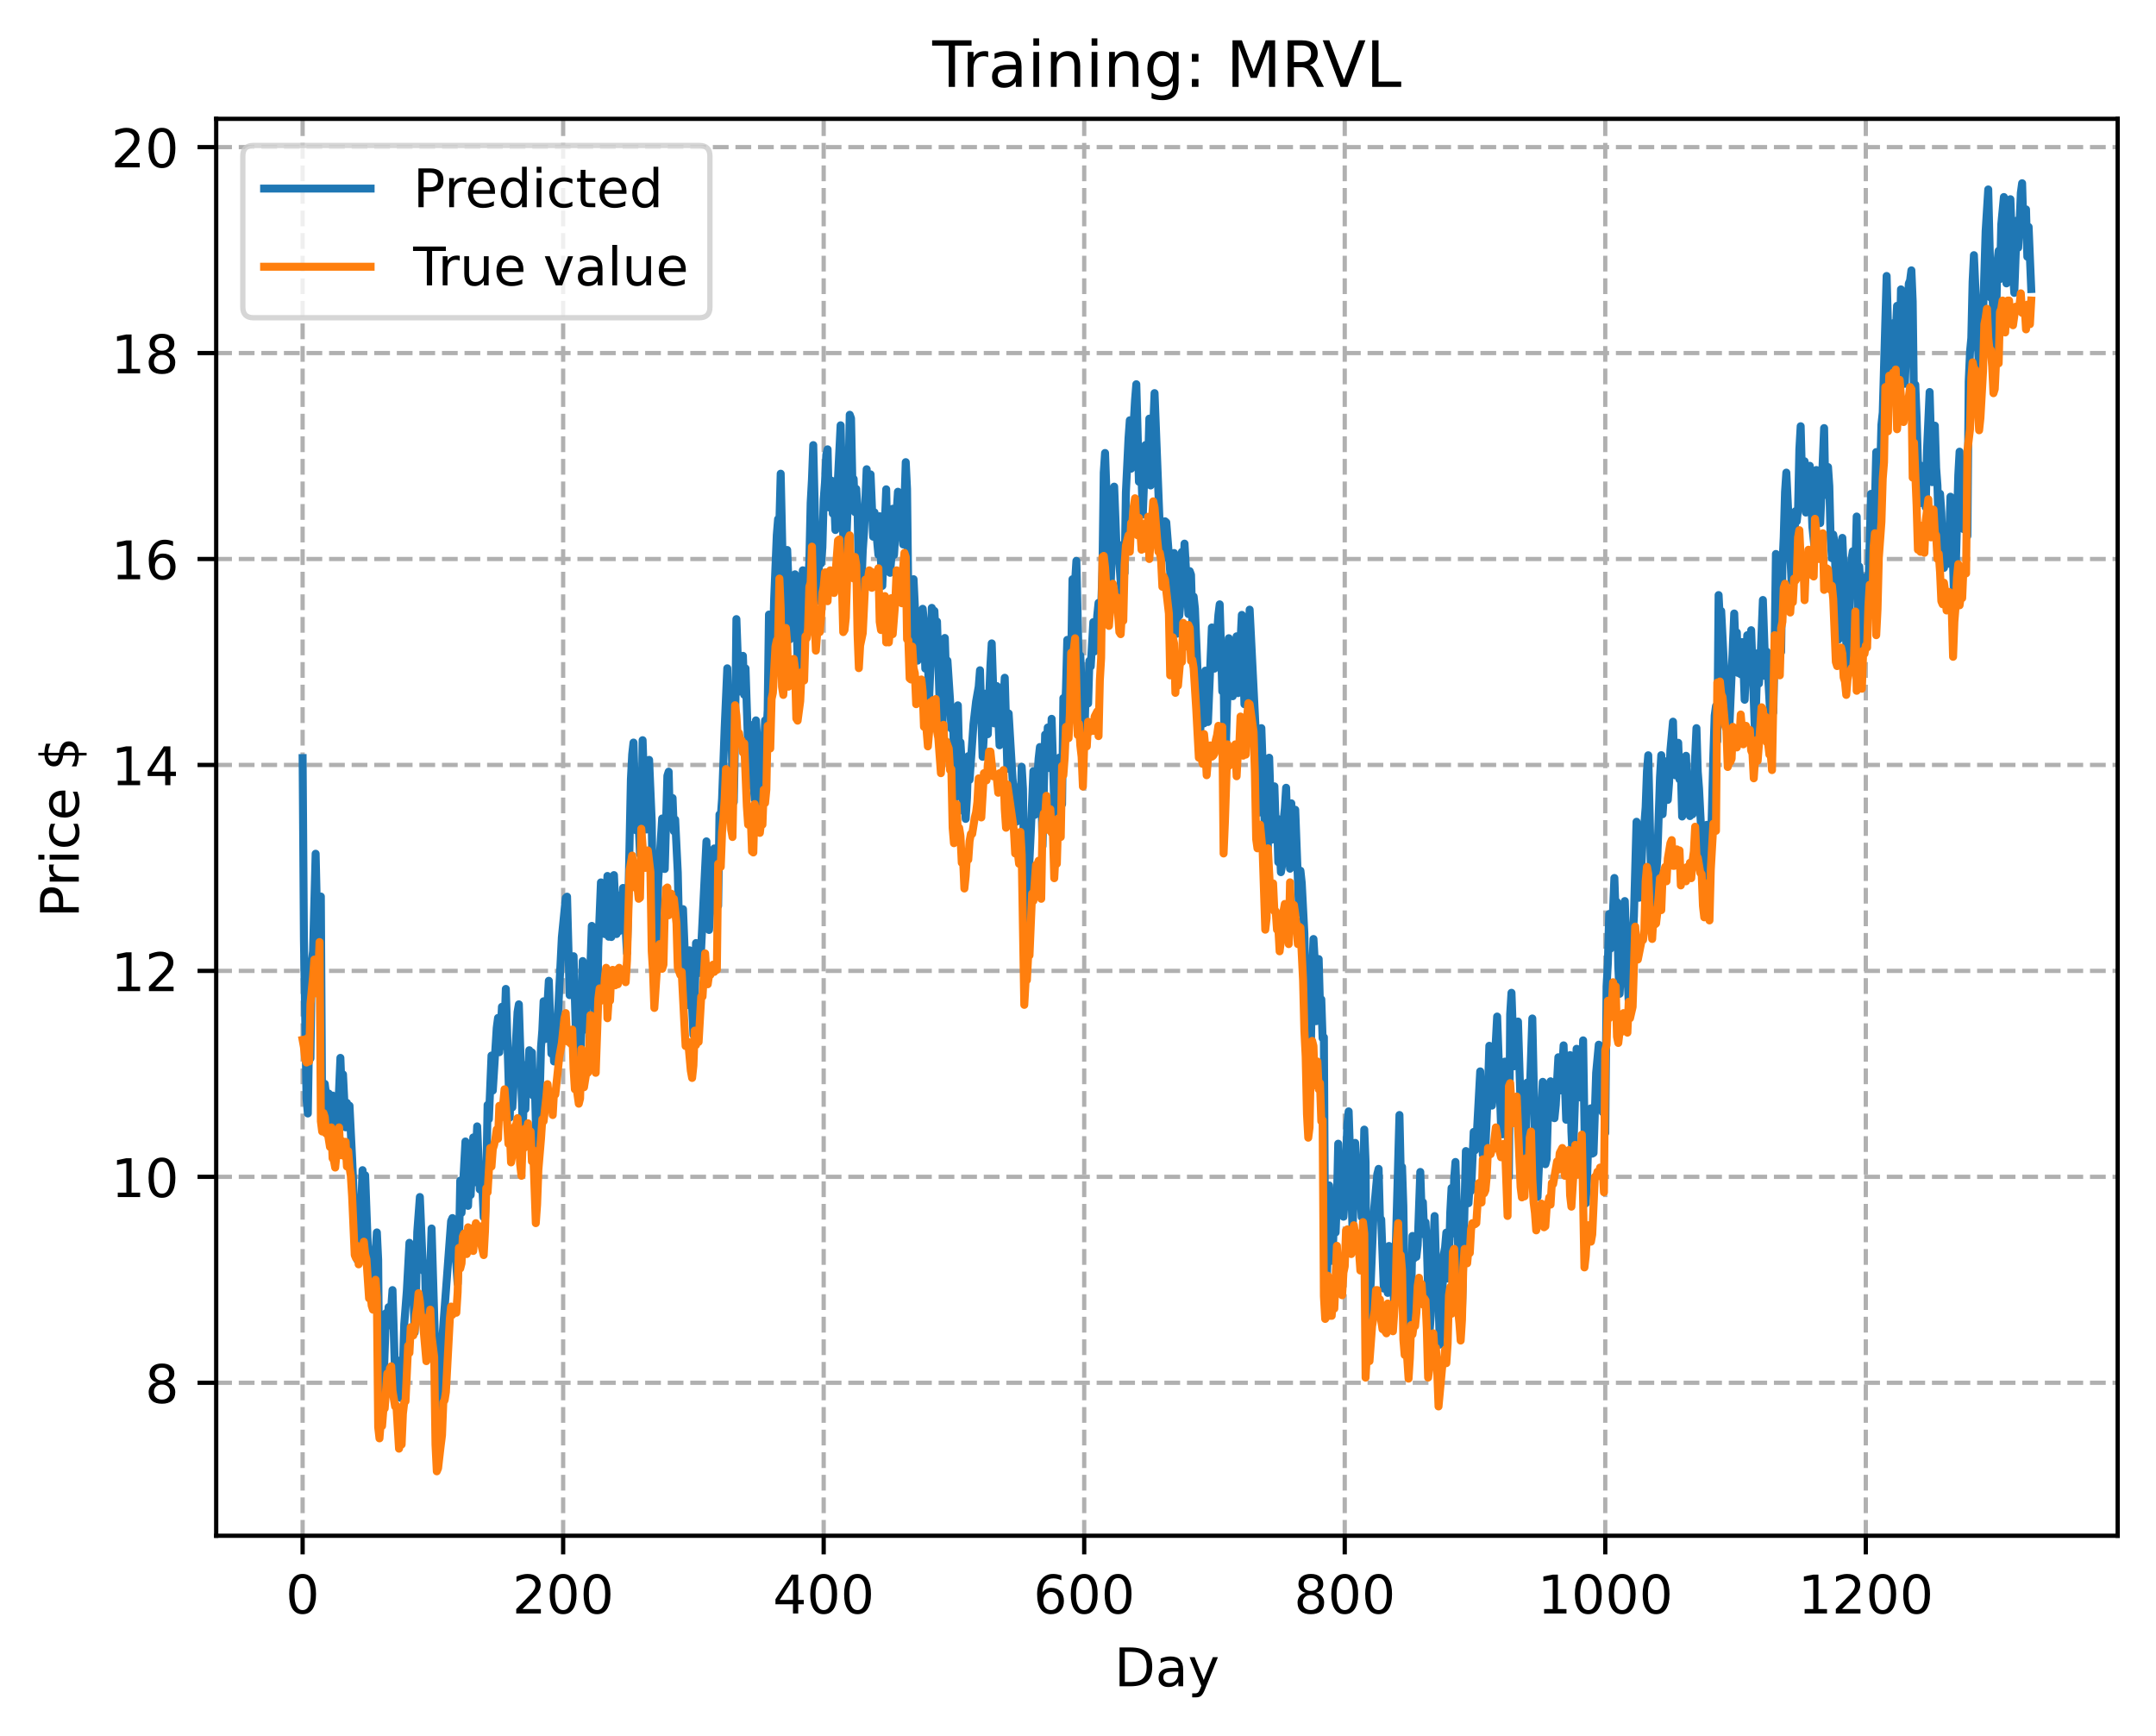 <?xml version="1.0" encoding="utf-8" standalone="no"?>
<!DOCTYPE svg PUBLIC "-//W3C//DTD SVG 1.1//EN"
  "http://www.w3.org/Graphics/SVG/1.1/DTD/svg11.dtd">
<!-- Created with matplotlib (https://matplotlib.org/) -->
<svg height="325.986pt" version="1.1" viewBox="0 0 404.923 325.986" width="404.923pt" xmlns="http://www.w3.org/2000/svg" xmlns:xlink="http://www.w3.org/1999/xlink">
 <defs>
  <style type="text/css">
*{stroke-linecap:butt;stroke-linejoin:round;}
  </style>
 </defs>
 <g id="figure_1">
  <g id="patch_1">
   <path d="M 0 325.986 
L 404.923 325.986 
L 404.923 0 
L 0 0 
z
" style="fill:#ffffff;"/>
  </g>
  <g id="axes_1">
   <g id="patch_2">
    <path d="M 40.603 288.43 
L 397.723 288.43 
L 397.723 22.318 
L 40.603 22.318 
z
" style="fill:#ffffff;"/>
   </g>
   <g id="matplotlib.axis_1">
    <g id="xtick_1">
     <g id="line2d_1">
      <path clip-path="url(#p9c7c85b78e)" d="M 56.836 288.43 
L 56.836 22.318 
" style="fill:none;stroke:#b0b0b0;stroke-dasharray:2.96,1.28;stroke-dashoffset:0;stroke-width:0.8;"/>
     </g>
     <g id="line2d_2">
      <defs>
       <path d="M 0 0 
L 0 3.5 
" id="m454f7ef3ea" style="stroke:#000000;stroke-width:0.8;"/>
      </defs>
      <g>
       <use style="stroke:#000000;stroke-width:0.8;" x="56.836" xlink:href="#m454f7ef3ea" y="288.43"/>
      </g>
     </g>
     <g id="text_1">
      <!-- 0 -->
      <defs>
       <path d="M 31.781 66.406 
Q 24.172 66.406 20.328 58.906 
Q 16.5 51.422 16.5 36.375 
Q 16.5 21.391 20.328 13.891 
Q 24.172 6.391 31.781 6.391 
Q 39.453 6.391 43.281 13.891 
Q 47.125 21.391 47.125 36.375 
Q 47.125 51.422 43.281 58.906 
Q 39.453 66.406 31.781 66.406 
z
M 31.781 74.219 
Q 44.047 74.219 50.516 64.516 
Q 56.984 54.828 56.984 36.375 
Q 56.984 17.969 50.516 8.266 
Q 44.047 -1.422 31.781 -1.422 
Q 19.531 -1.422 13.062 8.266 
Q 6.594 17.969 6.594 36.375 
Q 6.594 54.828 13.062 64.516 
Q 19.531 74.219 31.781 74.219 
z
" id="DejaVuSans-48"/>
      </defs>
      <g transform="translate(53.655 303.029)scale(0.1 -0.1)">
       <use xlink:href="#DejaVuSans-48"/>
      </g>
     </g>
    </g>
    <g id="xtick_2">
     <g id="line2d_3">
      <path clip-path="url(#p9c7c85b78e)" d="M 105.766 288.43 
L 105.766 22.318 
" style="fill:none;stroke:#b0b0b0;stroke-dasharray:2.96,1.28;stroke-dashoffset:0;stroke-width:0.8;"/>
     </g>
     <g id="line2d_4">
      <g>
       <use style="stroke:#000000;stroke-width:0.8;" x="105.766" xlink:href="#m454f7ef3ea" y="288.43"/>
      </g>
     </g>
     <g id="text_2">
      <!-- 200 -->
      <defs>
       <path d="M 19.188 8.297 
L 53.609 8.297 
L 53.609 0 
L 7.328 0 
L 7.328 8.297 
Q 12.938 14.109 22.625 23.891 
Q 32.328 33.688 34.812 36.531 
Q 39.547 41.844 41.422 45.531 
Q 43.312 49.219 43.312 52.781 
Q 43.312 58.594 39.234 62.25 
Q 35.156 65.922 28.609 65.922 
Q 23.969 65.922 18.812 64.312 
Q 13.672 62.703 7.812 59.422 
L 7.812 69.391 
Q 13.766 71.781 18.938 73 
Q 24.125 74.219 28.422 74.219 
Q 39.75 74.219 46.484 68.547 
Q 53.219 62.891 53.219 53.422 
Q 53.219 48.922 51.531 44.891 
Q 49.859 40.875 45.406 35.406 
Q 44.188 33.984 37.641 27.219 
Q 31.109 20.453 19.188 8.297 
z
" id="DejaVuSans-50"/>
      </defs>
      <g transform="translate(96.223 303.029)scale(0.1 -0.1)">
       <use xlink:href="#DejaVuSans-50"/>
       <use x="63.623" xlink:href="#DejaVuSans-48"/>
       <use x="127.246" xlink:href="#DejaVuSans-48"/>
      </g>
     </g>
    </g>
    <g id="xtick_3">
     <g id="line2d_5">
      <path clip-path="url(#p9c7c85b78e)" d="M 154.697 288.43 
L 154.697 22.318 
" style="fill:none;stroke:#b0b0b0;stroke-dasharray:2.96,1.28;stroke-dashoffset:0;stroke-width:0.8;"/>
     </g>
     <g id="line2d_6">
      <g>
       <use style="stroke:#000000;stroke-width:0.8;" x="154.697" xlink:href="#m454f7ef3ea" y="288.43"/>
      </g>
     </g>
     <g id="text_3">
      <!-- 400 -->
      <defs>
       <path d="M 37.797 64.312 
L 12.891 25.391 
L 37.797 25.391 
z
M 35.203 72.906 
L 47.609 72.906 
L 47.609 25.391 
L 58.016 25.391 
L 58.016 17.188 
L 47.609 17.188 
L 47.609 0 
L 37.797 0 
L 37.797 17.188 
L 4.891 17.188 
L 4.891 26.703 
z
" id="DejaVuSans-52"/>
      </defs>
      <g transform="translate(145.153 303.029)scale(0.1 -0.1)">
       <use xlink:href="#DejaVuSans-52"/>
       <use x="63.623" xlink:href="#DejaVuSans-48"/>
       <use x="127.246" xlink:href="#DejaVuSans-48"/>
      </g>
     </g>
    </g>
    <g id="xtick_4">
     <g id="line2d_7">
      <path clip-path="url(#p9c7c85b78e)" d="M 203.628 288.43 
L 203.628 22.318 
" style="fill:none;stroke:#b0b0b0;stroke-dasharray:2.96,1.28;stroke-dashoffset:0;stroke-width:0.8;"/>
     </g>
     <g id="line2d_8">
      <g>
       <use style="stroke:#000000;stroke-width:0.8;" x="203.628" xlink:href="#m454f7ef3ea" y="288.43"/>
      </g>
     </g>
     <g id="text_4">
      <!-- 600 -->
      <defs>
       <path d="M 33.016 40.375 
Q 26.375 40.375 22.484 35.828 
Q 18.609 31.297 18.609 23.391 
Q 18.609 15.531 22.484 10.953 
Q 26.375 6.391 33.016 6.391 
Q 39.656 6.391 43.531 10.953 
Q 47.406 15.531 47.406 23.391 
Q 47.406 31.297 43.531 35.828 
Q 39.656 40.375 33.016 40.375 
z
M 52.594 71.297 
L 52.594 62.312 
Q 48.875 64.062 45.094 64.984 
Q 41.312 65.922 37.594 65.922 
Q 27.828 65.922 22.672 59.328 
Q 17.531 52.734 16.797 39.406 
Q 19.672 43.656 24.016 45.922 
Q 28.375 48.188 33.594 48.188 
Q 44.578 48.188 50.953 41.516 
Q 57.328 34.859 57.328 23.391 
Q 57.328 12.156 50.688 5.359 
Q 44.047 -1.422 33.016 -1.422 
Q 20.359 -1.422 13.672 8.266 
Q 6.984 17.969 6.984 36.375 
Q 6.984 53.656 15.188 63.938 
Q 23.391 74.219 37.203 74.219 
Q 40.922 74.219 44.703 73.484 
Q 48.484 72.75 52.594 71.297 
z
" id="DejaVuSans-54"/>
      </defs>
      <g transform="translate(194.084 303.029)scale(0.1 -0.1)">
       <use xlink:href="#DejaVuSans-54"/>
       <use x="63.623" xlink:href="#DejaVuSans-48"/>
       <use x="127.246" xlink:href="#DejaVuSans-48"/>
      </g>
     </g>
    </g>
    <g id="xtick_5">
     <g id="line2d_9">
      <path clip-path="url(#p9c7c85b78e)" d="M 252.558 288.43 
L 252.558 22.318 
" style="fill:none;stroke:#b0b0b0;stroke-dasharray:2.96,1.28;stroke-dashoffset:0;stroke-width:0.8;"/>
     </g>
     <g id="line2d_10">
      <g>
       <use style="stroke:#000000;stroke-width:0.8;" x="252.558" xlink:href="#m454f7ef3ea" y="288.43"/>
      </g>
     </g>
     <g id="text_5">
      <!-- 800 -->
      <defs>
       <path d="M 31.781 34.625 
Q 24.75 34.625 20.719 30.859 
Q 16.703 27.094 16.703 20.516 
Q 16.703 13.922 20.719 10.156 
Q 24.75 6.391 31.781 6.391 
Q 38.812 6.391 42.859 10.172 
Q 46.922 13.969 46.922 20.516 
Q 46.922 27.094 42.891 30.859 
Q 38.875 34.625 31.781 34.625 
z
M 21.922 38.812 
Q 15.578 40.375 12.031 44.719 
Q 8.5 49.078 8.5 55.328 
Q 8.5 64.062 14.719 69.141 
Q 20.953 74.219 31.781 74.219 
Q 42.672 74.219 48.875 69.141 
Q 55.078 64.062 55.078 55.328 
Q 55.078 49.078 51.531 44.719 
Q 48 40.375 41.703 38.812 
Q 48.828 37.156 52.797 32.312 
Q 56.781 27.484 56.781 20.516 
Q 56.781 9.906 50.312 4.234 
Q 43.844 -1.422 31.781 -1.422 
Q 19.734 -1.422 13.25 4.234 
Q 6.781 9.906 6.781 20.516 
Q 6.781 27.484 10.781 32.312 
Q 14.797 37.156 21.922 38.812 
z
M 18.312 54.391 
Q 18.312 48.734 21.844 45.562 
Q 25.391 42.391 31.781 42.391 
Q 38.141 42.391 41.719 45.562 
Q 45.312 48.734 45.312 54.391 
Q 45.312 60.062 41.719 63.234 
Q 38.141 66.406 31.781 66.406 
Q 25.391 66.406 21.844 63.234 
Q 18.312 60.062 18.312 54.391 
z
" id="DejaVuSans-56"/>
      </defs>
      <g transform="translate(243.015 303.029)scale(0.1 -0.1)">
       <use xlink:href="#DejaVuSans-56"/>
       <use x="63.623" xlink:href="#DejaVuSans-48"/>
       <use x="127.246" xlink:href="#DejaVuSans-48"/>
      </g>
     </g>
    </g>
    <g id="xtick_6">
     <g id="line2d_11">
      <path clip-path="url(#p9c7c85b78e)" d="M 301.489 288.43 
L 301.489 22.318 
" style="fill:none;stroke:#b0b0b0;stroke-dasharray:2.96,1.28;stroke-dashoffset:0;stroke-width:0.8;"/>
     </g>
     <g id="line2d_12">
      <g>
       <use style="stroke:#000000;stroke-width:0.8;" x="301.489" xlink:href="#m454f7ef3ea" y="288.43"/>
      </g>
     </g>
     <g id="text_6">
      <!-- 1000 -->
      <defs>
       <path d="M 12.406 8.297 
L 28.516 8.297 
L 28.516 63.922 
L 10.984 60.406 
L 10.984 69.391 
L 28.422 72.906 
L 38.281 72.906 
L 38.281 8.297 
L 54.391 8.297 
L 54.391 0 
L 12.406 0 
z
" id="DejaVuSans-49"/>
      </defs>
      <g transform="translate(288.764 303.029)scale(0.1 -0.1)">
       <use xlink:href="#DejaVuSans-49"/>
       <use x="63.623" xlink:href="#DejaVuSans-48"/>
       <use x="127.246" xlink:href="#DejaVuSans-48"/>
       <use x="190.869" xlink:href="#DejaVuSans-48"/>
      </g>
     </g>
    </g>
    <g id="xtick_7">
     <g id="line2d_13">
      <path clip-path="url(#p9c7c85b78e)" d="M 350.419 288.43 
L 350.419 22.318 
" style="fill:none;stroke:#b0b0b0;stroke-dasharray:2.96,1.28;stroke-dashoffset:0;stroke-width:0.8;"/>
     </g>
     <g id="line2d_14">
      <g>
       <use style="stroke:#000000;stroke-width:0.8;" x="350.419" xlink:href="#m454f7ef3ea" y="288.43"/>
      </g>
     </g>
     <g id="text_7">
      <!-- 1200 -->
      <g transform="translate(337.694 303.029)scale(0.1 -0.1)">
       <use xlink:href="#DejaVuSans-49"/>
       <use x="63.623" xlink:href="#DejaVuSans-50"/>
       <use x="127.246" xlink:href="#DejaVuSans-48"/>
       <use x="190.869" xlink:href="#DejaVuSans-48"/>
      </g>
     </g>
    </g>
    <g id="text_8">
     <!-- Day -->
     <defs>
      <path d="M 19.672 64.797 
L 19.672 8.109 
L 31.594 8.109 
Q 46.688 8.109 53.688 14.938 
Q 60.688 21.781 60.688 36.531 
Q 60.688 51.172 53.688 57.984 
Q 46.688 64.797 31.594 64.797 
z
M 9.812 72.906 
L 30.078 72.906 
Q 51.266 72.906 61.172 64.094 
Q 71.094 55.281 71.094 36.531 
Q 71.094 17.672 61.125 8.828 
Q 51.172 0 30.078 0 
L 9.812 0 
z
" id="DejaVuSans-68"/>
      <path d="M 34.281 27.484 
Q 23.391 27.484 19.188 25 
Q 14.984 22.516 14.984 16.5 
Q 14.984 11.719 18.141 8.906 
Q 21.297 6.109 26.703 6.109 
Q 34.188 6.109 38.703 11.406 
Q 43.219 16.703 43.219 25.484 
L 43.219 27.484 
z
M 52.203 31.203 
L 52.203 0 
L 43.219 0 
L 43.219 8.297 
Q 40.141 3.328 35.547 0.953 
Q 30.953 -1.422 24.312 -1.422 
Q 15.922 -1.422 10.953 3.297 
Q 6 8.016 6 15.922 
Q 6 25.141 12.172 29.828 
Q 18.359 34.516 30.609 34.516 
L 43.219 34.516 
L 43.219 35.406 
Q 43.219 41.609 39.141 45 
Q 35.062 48.391 27.688 48.391 
Q 23 48.391 18.547 47.266 
Q 14.109 46.141 10.016 43.891 
L 10.016 52.203 
Q 14.938 54.109 19.578 55.047 
Q 24.219 56 28.609 56 
Q 40.484 56 46.344 49.844 
Q 52.203 43.703 52.203 31.203 
z
" id="DejaVuSans-97"/>
      <path d="M 32.172 -5.078 
Q 28.375 -14.844 24.75 -17.812 
Q 21.141 -20.797 15.094 -20.797 
L 7.906 -20.797 
L 7.906 -13.281 
L 13.188 -13.281 
Q 16.891 -13.281 18.938 -11.516 
Q 21 -9.766 23.484 -3.219 
L 25.094 0.875 
L 2.984 54.688 
L 12.5 54.688 
L 29.594 11.922 
L 46.688 54.688 
L 56.203 54.688 
z
" id="DejaVuSans-121"/>
     </defs>
     <g transform="translate(209.29 316.707)scale(0.1 -0.1)">
      <use xlink:href="#DejaVuSans-68"/>
      <use x="77.002" xlink:href="#DejaVuSans-97"/>
      <use x="138.281" xlink:href="#DejaVuSans-121"/>
     </g>
    </g>
   </g>
   <g id="matplotlib.axis_2">
    <g id="ytick_1">
     <g id="line2d_15">
      <path clip-path="url(#p9c7c85b78e)" d="M 40.603 259.702 
L 397.723 259.702 
" style="fill:none;stroke:#b0b0b0;stroke-dasharray:2.96,1.28;stroke-dashoffset:0;stroke-width:0.8;"/>
     </g>
     <g id="line2d_16">
      <defs>
       <path d="M 0 0 
L -3.5 0 
" id="me98c30ebfe" style="stroke:#000000;stroke-width:0.8;"/>
      </defs>
      <g>
       <use style="stroke:#000000;stroke-width:0.8;" x="40.603" xlink:href="#me98c30ebfe" y="259.702"/>
      </g>
     </g>
     <g id="text_9">
      <!-- 8 -->
      <g transform="translate(27.241 263.502)scale(0.1 -0.1)">
       <use xlink:href="#DejaVuSans-56"/>
      </g>
     </g>
    </g>
    <g id="ytick_2">
     <g id="line2d_17">
      <path clip-path="url(#p9c7c85b78e)" d="M 40.603 221.024 
L 397.723 221.024 
" style="fill:none;stroke:#b0b0b0;stroke-dasharray:2.96,1.28;stroke-dashoffset:0;stroke-width:0.8;"/>
     </g>
     <g id="line2d_18">
      <g>
       <use style="stroke:#000000;stroke-width:0.8;" x="40.603" xlink:href="#me98c30ebfe" y="221.024"/>
      </g>
     </g>
     <g id="text_10">
      <!-- 10 -->
      <g transform="translate(20.878 224.823)scale(0.1 -0.1)">
       <use xlink:href="#DejaVuSans-49"/>
       <use x="63.623" xlink:href="#DejaVuSans-48"/>
      </g>
     </g>
    </g>
    <g id="ytick_3">
     <g id="line2d_19">
      <path clip-path="url(#p9c7c85b78e)" d="M 40.603 182.345 
L 397.723 182.345 
" style="fill:none;stroke:#b0b0b0;stroke-dasharray:2.96,1.28;stroke-dashoffset:0;stroke-width:0.8;"/>
     </g>
     <g id="line2d_20">
      <g>
       <use style="stroke:#000000;stroke-width:0.8;" x="40.603" xlink:href="#me98c30ebfe" y="182.345"/>
      </g>
     </g>
     <g id="text_11">
      <!-- 12 -->
      <g transform="translate(20.878 186.144)scale(0.1 -0.1)">
       <use xlink:href="#DejaVuSans-49"/>
       <use x="63.623" xlink:href="#DejaVuSans-50"/>
      </g>
     </g>
    </g>
    <g id="ytick_4">
     <g id="line2d_21">
      <path clip-path="url(#p9c7c85b78e)" d="M 40.603 143.666 
L 397.723 143.666 
" style="fill:none;stroke:#b0b0b0;stroke-dasharray:2.96,1.28;stroke-dashoffset:0;stroke-width:0.8;"/>
     </g>
     <g id="line2d_22">
      <g>
       <use style="stroke:#000000;stroke-width:0.8;" x="40.603" xlink:href="#me98c30ebfe" y="143.666"/>
      </g>
     </g>
     <g id="text_12">
      <!-- 14 -->
      <g transform="translate(20.878 147.466)scale(0.1 -0.1)">
       <use xlink:href="#DejaVuSans-49"/>
       <use x="63.623" xlink:href="#DejaVuSans-52"/>
      </g>
     </g>
    </g>
    <g id="ytick_5">
     <g id="line2d_23">
      <path clip-path="url(#p9c7c85b78e)" d="M 40.603 104.988 
L 397.723 104.988 
" style="fill:none;stroke:#b0b0b0;stroke-dasharray:2.96,1.28;stroke-dashoffset:0;stroke-width:0.8;"/>
     </g>
     <g id="line2d_24">
      <g>
       <use style="stroke:#000000;stroke-width:0.8;" x="40.603" xlink:href="#me98c30ebfe" y="104.988"/>
      </g>
     </g>
     <g id="text_13">
      <!-- 16 -->
      <g transform="translate(20.878 108.787)scale(0.1 -0.1)">
       <use xlink:href="#DejaVuSans-49"/>
       <use x="63.623" xlink:href="#DejaVuSans-54"/>
      </g>
     </g>
    </g>
    <g id="ytick_6">
     <g id="line2d_25">
      <path clip-path="url(#p9c7c85b78e)" d="M 40.603 66.309 
L 397.723 66.309 
" style="fill:none;stroke:#b0b0b0;stroke-dasharray:2.96,1.28;stroke-dashoffset:0;stroke-width:0.8;"/>
     </g>
     <g id="line2d_26">
      <g>
       <use style="stroke:#000000;stroke-width:0.8;" x="40.603" xlink:href="#me98c30ebfe" y="66.309"/>
      </g>
     </g>
     <g id="text_14">
      <!-- 18 -->
      <g transform="translate(20.878 70.108)scale(0.1 -0.1)">
       <use xlink:href="#DejaVuSans-49"/>
       <use x="63.623" xlink:href="#DejaVuSans-56"/>
      </g>
     </g>
    </g>
    <g id="ytick_7">
     <g id="line2d_27">
      <path clip-path="url(#p9c7c85b78e)" d="M 40.603 27.63 
L 397.723 27.63 
" style="fill:none;stroke:#b0b0b0;stroke-dasharray:2.96,1.28;stroke-dashoffset:0;stroke-width:0.8;"/>
     </g>
     <g id="line2d_28">
      <g>
       <use style="stroke:#000000;stroke-width:0.8;" x="40.603" xlink:href="#me98c30ebfe" y="27.63"/>
      </g>
     </g>
     <g id="text_15">
      <!-- 20 -->
      <g transform="translate(20.878 31.43)scale(0.1 -0.1)">
       <use xlink:href="#DejaVuSans-50"/>
       <use x="63.623" xlink:href="#DejaVuSans-48"/>
      </g>
     </g>
    </g>
    <g id="text_16">
     <!-- Price $ -->
     <defs>
      <path d="M 19.672 64.797 
L 19.672 37.406 
L 32.078 37.406 
Q 38.969 37.406 42.719 40.969 
Q 46.484 44.531 46.484 51.125 
Q 46.484 57.672 42.719 61.234 
Q 38.969 64.797 32.078 64.797 
z
M 9.812 72.906 
L 32.078 72.906 
Q 44.344 72.906 50.609 67.359 
Q 56.891 61.812 56.891 51.125 
Q 56.891 40.328 50.609 34.812 
Q 44.344 29.297 32.078 29.297 
L 19.672 29.297 
L 19.672 0 
L 9.812 0 
z
" id="DejaVuSans-80"/>
      <path d="M 41.109 46.297 
Q 39.594 47.172 37.812 47.578 
Q 36.031 48 33.891 48 
Q 26.266 48 22.188 43.047 
Q 18.109 38.094 18.109 28.812 
L 18.109 0 
L 9.078 0 
L 9.078 54.688 
L 18.109 54.688 
L 18.109 46.188 
Q 20.953 51.172 25.484 53.578 
Q 30.031 56 36.531 56 
Q 37.453 56 38.578 55.875 
Q 39.703 55.766 41.062 55.516 
z
" id="DejaVuSans-114"/>
      <path d="M 9.422 54.688 
L 18.406 54.688 
L 18.406 0 
L 9.422 0 
z
M 9.422 75.984 
L 18.406 75.984 
L 18.406 64.594 
L 9.422 64.594 
z
" id="DejaVuSans-105"/>
      <path d="M 48.781 52.594 
L 48.781 44.188 
Q 44.969 46.297 41.141 47.344 
Q 37.312 48.391 33.406 48.391 
Q 24.656 48.391 19.812 42.844 
Q 14.984 37.312 14.984 27.297 
Q 14.984 17.281 19.812 11.734 
Q 24.656 6.203 33.406 6.203 
Q 37.312 6.203 41.141 7.25 
Q 44.969 8.297 48.781 10.406 
L 48.781 2.094 
Q 45.016 0.344 40.984 -0.531 
Q 36.969 -1.422 32.422 -1.422 
Q 20.062 -1.422 12.781 6.344 
Q 5.516 14.109 5.516 27.297 
Q 5.516 40.672 12.859 48.328 
Q 20.219 56 33.016 56 
Q 37.156 56 41.109 55.141 
Q 45.062 54.297 48.781 52.594 
z
" id="DejaVuSans-99"/>
      <path d="M 56.203 29.594 
L 56.203 25.203 
L 14.891 25.203 
Q 15.484 15.922 20.484 11.062 
Q 25.484 6.203 34.422 6.203 
Q 39.594 6.203 44.453 7.469 
Q 49.312 8.734 54.109 11.281 
L 54.109 2.781 
Q 49.266 0.734 44.188 -0.344 
Q 39.109 -1.422 33.891 -1.422 
Q 20.797 -1.422 13.156 6.188 
Q 5.516 13.812 5.516 26.812 
Q 5.516 40.234 12.766 48.109 
Q 20.016 56 32.328 56 
Q 43.359 56 49.781 48.891 
Q 56.203 41.797 56.203 29.594 
z
M 47.219 32.234 
Q 47.125 39.594 43.094 43.984 
Q 39.062 48.391 32.422 48.391 
Q 24.906 48.391 20.391 44.141 
Q 15.875 39.891 15.188 32.172 
z
" id="DejaVuSans-101"/>
      <path id="DejaVuSans-32"/>
      <path d="M 33.797 -14.703 
L 28.906 -14.703 
L 28.859 0 
Q 23.734 0.094 18.609 1.188 
Q 13.484 2.297 8.297 4.5 
L 8.297 13.281 
Q 13.281 10.156 18.375 8.562 
Q 23.484 6.984 28.906 6.938 
L 28.906 29.203 
Q 18.109 30.953 13.203 35.156 
Q 8.297 39.359 8.297 46.688 
Q 8.297 54.641 13.625 59.219 
Q 18.953 63.812 28.906 64.5 
L 28.906 75.984 
L 33.797 75.984 
L 33.797 64.656 
Q 38.328 64.453 42.578 63.688 
Q 46.828 62.938 50.875 61.625 
L 50.875 53.078 
Q 46.828 55.125 42.547 56.25 
Q 38.281 57.375 33.797 57.562 
L 33.797 36.719 
Q 44.875 35.016 50.094 30.609 
Q 55.328 26.219 55.328 18.609 
Q 55.328 10.359 49.781 5.594 
Q 44.234 0.828 33.797 0.094 
z
M 28.906 37.594 
L 28.906 57.625 
Q 23.25 56.984 20.266 54.391 
Q 17.281 51.812 17.281 47.516 
Q 17.281 43.312 20.031 40.969 
Q 22.797 38.625 28.906 37.594 
z
M 33.797 28.219 
L 33.797 7.078 
Q 39.984 7.906 43.141 10.594 
Q 46.297 13.281 46.297 17.672 
Q 46.297 21.969 43.281 24.5 
Q 40.281 27.047 33.797 28.219 
z
" id="DejaVuSans-36"/>
     </defs>
     <g transform="translate(14.798 172.342)rotate(-90)scale(0.1 -0.1)">
      <use xlink:href="#DejaVuSans-80"/>
      <use x="58.553" xlink:href="#DejaVuSans-114"/>
      <use x="99.666" xlink:href="#DejaVuSans-105"/>
      <use x="127.449" xlink:href="#DejaVuSans-99"/>
      <use x="182.43" xlink:href="#DejaVuSans-101"/>
      <use x="243.953" xlink:href="#DejaVuSans-32"/>
      <use x="275.74" xlink:href="#DejaVuSans-36"/>
     </g>
    </g>
   </g>
   <g id="line2d_29">
    <path clip-path="url(#p9c7c85b78e)" d="M 56.836 142.383 
L 57.081 176.358 
L 57.57 206.349 
L 57.814 209.127 
L 58.059 194.092 
L 58.304 198.78 
L 58.548 180.857 
L 58.793 178.668 
L 59.282 160.342 
L 59.772 181.807 
L 60.016 177.825 
L 60.261 168.378 
L 60.506 210.396 
L 60.75 212.469 
L 60.995 203.556 
L 61.24 205.583 
L 61.484 210.12 
L 61.729 205.369 
L 62.218 215.329 
L 62.463 205.759 
L 62.708 209.949 
L 62.952 212.145 
L 63.197 216.207 
L 63.931 198.684 
L 64.175 205.287 
L 64.42 201.784 
L 64.909 211.73 
L 65.154 207.132 
L 65.399 211.539 
L 65.643 207.668 
L 66.133 217.618 
L 66.867 234.595 
L 67.111 236.667 
L 67.356 230.224 
L 67.601 233.488 
L 68.09 219.772 
L 68.335 226.986 
L 68.579 220.725 
L 69.069 233.74 
L 69.313 236.26 
L 69.558 239.964 
L 69.802 235.824 
L 70.292 243.245 
L 70.536 235.246 
L 70.781 231.465 
L 71.026 236.597 
L 71.27 266.189 
L 71.515 267.633 
L 71.76 260.541 
L 72.004 260.805 
L 72.494 246.633 
L 72.738 249.055 
L 72.983 245.499 
L 73.228 245.752 
L 73.472 245.659 
L 73.717 242.295 
L 74.206 258.354 
L 74.451 261.789 
L 74.696 256.456 
L 74.94 260.616 
L 75.185 262.544 
L 75.429 255.35 
L 75.674 256.547 
L 75.919 248.743 
L 76.408 242.444 
L 76.897 233.412 
L 77.142 239.69 
L 77.387 235.879 
L 77.876 250.268 
L 78.121 243.897 
L 78.365 231.402 
L 78.855 224.815 
L 79.344 236.539 
L 79.589 238.742 
L 79.833 238.141 
L 80.078 249.2 
L 80.323 252.98 
L 81.056 230.725 
L 82.28 271.269 
L 83.014 252.279 
L 84.726 229.325 
L 84.971 228.766 
L 85.216 234.851 
L 85.46 234.084 
L 85.95 241.107 
L 86.194 234.56 
L 86.439 221.735 
L 86.684 227.79 
L 87.417 214.386 
L 87.907 226.478 
L 88.151 220.239 
L 88.396 224.439 
L 88.885 213.625 
L 89.13 222.056 
L 89.619 211.547 
L 90.109 223.404 
L 90.353 219.124 
L 90.598 222.987 
L 90.843 228.608 
L 91.087 228.833 
L 91.332 221.522 
L 91.577 207.515 
L 91.821 210.19 
L 92.311 198.247 
L 92.555 204.817 
L 93.289 193.058 
L 93.534 191.176 
L 93.778 197.624 
L 94.023 194.238 
L 94.268 189.086 
L 94.512 196.462 
L 94.757 193.149 
L 95.002 185.731 
L 95.736 209.902 
L 95.98 201.14 
L 96.225 207.982 
L 97.204 190.062 
L 97.448 188.627 
L 98.182 211.97 
L 98.427 204.735 
L 98.672 208.306 
L 98.916 199.945 
L 99.161 203.417 
L 99.405 197.246 
L 99.65 204.084 
L 99.895 197.65 
L 100.139 205.777 
L 100.384 201.439 
L 100.873 219.544 
L 101.118 215.007 
L 101.607 196.693 
L 101.852 193.539 
L 102.097 188.05 
L 102.341 195.156 
L 102.586 192.747 
L 103.075 184.202 
L 103.565 197.895 
L 103.809 194.071 
L 104.054 199.358 
L 104.299 192.351 
L 104.543 195.53 
L 105.522 176.04 
L 106.256 168.634 
L 106.5 168.404 
L 106.99 186.9 
L 107.234 181.178 
L 107.479 184.54 
L 107.724 179.588 
L 108.213 195.535 
L 108.458 192.61 
L 108.702 199.936 
L 108.947 199.298 
L 109.192 193.77 
L 109.436 180.497 
L 109.926 193.371 
L 110.415 183.227 
L 110.66 187.824 
L 111.149 173.895 
L 111.638 189.993 
L 111.883 185.747 
L 112.127 191.243 
L 112.372 177.846 
L 112.861 165.727 
L 113.106 173.741 
L 113.351 170.541 
L 113.595 175.436 
L 114.085 164.516 
L 114.329 175.932 
L 114.574 171.716 
L 114.819 175.986 
L 115.308 164.354 
L 115.797 175.425 
L 116.042 170.934 
L 116.287 174.889 
L 116.531 168.133 
L 116.776 171.524 
L 117.02 166.766 
L 117.265 169.697 
L 117.754 179.017 
L 117.999 169.763 
L 118.488 146.384 
L 118.733 141.667 
L 118.978 139.462 
L 119.467 155.936 
L 119.712 153.767 
L 119.956 155.069 
L 120.201 160.452 
L 120.446 156.591 
L 120.69 139.019 
L 121.18 153.674 
L 121.424 155.787 
L 121.914 142.716 
L 122.403 154.247 
L 122.648 172.823 
L 123.137 182.154 
L 123.626 165.276 
L 124.36 153.722 
L 124.605 163.141 
L 124.849 163.205 
L 125.339 145.714 
L 125.583 144.935 
L 125.828 154.67 
L 126.073 153.64 
L 126.317 149.88 
L 126.562 156.105 
L 126.807 153.925 
L 127.296 163.892 
L 127.541 174.713 
L 127.785 177.177 
L 128.03 178.111 
L 128.275 170.751 
L 129.008 188.797 
L 129.498 178.476 
L 130.232 194.359 
L 130.476 187.907 
L 130.721 177.112 
L 130.966 182.247 
L 131.21 179.337 
L 131.455 182.737 
L 132.678 158.017 
L 133.168 174.66 
L 133.657 166.75 
L 134.146 159.351 
L 134.391 167.516 
L 134.636 164.943 
L 134.88 170.119 
L 135.125 152.974 
L 135.369 153.469 
L 135.614 150.018 
L 136.103 136.665 
L 136.593 125.515 
L 136.837 135.912 
L 137.082 130.516 
L 137.327 135.255 
L 137.571 146.626 
L 137.816 150.622 
L 138.061 137.462 
L 138.305 116.276 
L 138.795 129.886 
L 139.039 125.787 
L 139.284 128.519 
L 139.529 123.171 
L 139.773 130.495 
L 140.018 125.535 
L 140.752 147.545 
L 140.996 144.057 
L 141.241 136.167 
L 141.486 146.183 
L 141.73 150.098 
L 141.975 135.295 
L 142.22 139.058 
L 142.464 146.895 
L 142.954 150.718 
L 143.198 142.647 
L 143.443 143.836 
L 143.688 135.294 
L 143.932 137.857 
L 144.177 133.424 
L 144.422 115.421 
L 144.911 130.372 
L 145.4 112.418 
L 145.89 100.477 
L 146.134 97.49 
L 146.379 98.117 
L 146.624 88.963 
L 147.357 122.391 
L 147.602 115.136 
L 147.847 103.29 
L 148.091 109.479 
L 148.336 120.083 
L 148.825 109.776 
L 149.07 114.723 
L 149.315 107.857 
L 149.559 114.4 
L 149.804 124.297 
L 150.049 127.638 
L 150.538 114.778 
L 150.783 107.11 
L 151.272 119.458 
L 151.517 108.626 
L 151.761 110.663 
L 152.006 105.232 
L 152.251 94.447 
L 152.495 90.045 
L 152.74 83.597 
L 153.229 104.095 
L 153.474 112.846 
L 153.718 108.535 
L 153.963 101.695 
L 154.208 105.84 
L 154.452 102.851 
L 154.697 93.805 
L 154.942 90.637 
L 155.186 85.419 
L 155.431 84.387 
L 155.676 95.294 
L 155.92 91.397 
L 156.165 90.266 
L 156.41 96.465 
L 156.654 93.584 
L 156.899 99.544 
L 157.878 79.874 
L 158.612 110.827 
L 159.101 97.807 
L 159.345 90.778 
L 159.59 77.897 
L 159.835 78.568 
L 160.079 90.232 
L 160.324 89.945 
L 160.569 96.19 
L 160.813 91.827 
L 161.058 95.671 
L 161.303 109.039 
L 161.547 116.068 
L 162.037 103.377 
L 162.281 99.854 
L 162.771 88.128 
L 163.015 94.355 
L 163.26 93.561 
L 163.505 89.091 
L 163.994 100.803 
L 164.239 96.233 
L 164.972 104.187 
L 165.217 96.953 
L 165.462 105.469 
L 165.706 110.039 
L 166.44 91.897 
L 166.685 103.46 
L 166.93 100.937 
L 167.174 107.582 
L 167.419 104.592 
L 167.664 95.555 
L 167.908 104.228 
L 168.642 92.354 
L 168.887 94.913 
L 169.132 100.124 
L 169.376 98.021 
L 169.621 102.257 
L 170.11 86.797 
L 170.355 91.872 
L 170.6 112.833 
L 170.844 113.45 
L 171.089 121.462 
L 171.333 121.68 
L 171.578 108.784 
L 172.312 124.086 
L 172.557 115.476 
L 172.801 116.162 
L 173.046 120.716 
L 173.291 114.34 
L 173.535 116.908 
L 173.78 125.576 
L 174.025 121.348 
L 174.269 124.42 
L 174.514 130.94 
L 174.759 124.926 
L 175.003 114.165 
L 175.248 118.402 
L 175.493 114.736 
L 175.737 119.788 
L 175.982 116.726 
L 176.471 131.959 
L 176.716 134.148 
L 176.96 137.788 
L 177.45 119.82 
L 177.694 127.426 
L 177.939 124.073 
L 178.428 131.515 
L 178.673 136.846 
L 178.918 132.93 
L 179.407 149.848 
L 179.896 132.47 
L 180.141 141.967 
L 180.386 139.404 
L 180.63 143.504 
L 180.875 152.304 
L 181.12 149.124 
L 181.364 153.8 
L 181.609 149.839 
L 181.854 142.011 
L 182.098 146.47 
L 182.832 135.963 
L 183.321 131.742 
L 183.811 128.971 
L 184.055 125.881 
L 184.545 142.142 
L 184.789 137.993 
L 185.034 130.28 
L 185.279 133.145 
L 185.523 137.891 
L 186.013 124.978 
L 186.257 120.835 
L 186.747 135.864 
L 186.991 133.486 
L 187.236 128.86 
L 187.725 139.976 
L 187.97 133.993 
L 188.215 135.939 
L 188.704 127.29 
L 189.193 144.388 
L 189.438 133.996 
L 190.172 146.322 
L 190.661 150.732 
L 190.906 154.33 
L 191.15 147.876 
L 191.395 149.272 
L 191.64 153.429 
L 191.884 144.007 
L 192.129 148.168 
L 192.374 167.609 
L 192.618 178.099 
L 193.108 166.483 
L 193.597 156.283 
L 194.086 144.819 
L 194.331 153.053 
L 195.065 142.478 
L 195.309 140.298 
L 195.554 147.782 
L 195.799 158.904 
L 196.288 137.964 
L 196.533 141.93 
L 196.777 136.635 
L 197.022 144.243 
L 197.267 141.619 
L 197.511 135.002 
L 198.245 159.072 
L 198.49 150.725 
L 198.735 153.219 
L 198.979 142.286 
L 199.469 151.054 
L 199.713 131.108 
L 199.958 134.879 
L 200.203 129.32 
L 200.447 120.172 
L 200.936 131.164 
L 201.181 123.779 
L 201.426 108.788 
L 201.67 113.301 
L 202.16 105.34 
L 202.649 126.91 
L 202.894 123.112 
L 203.628 139.517 
L 203.872 130.86 
L 204.117 128.416 
L 204.362 132.125 
L 204.606 124.102 
L 204.851 125.172 
L 205.34 116.838 
L 205.585 122.341 
L 205.83 120.189 
L 206.074 115.61 
L 206.319 113.222 
L 206.563 121.475 
L 207.053 106.979 
L 207.297 88.758 
L 207.542 85.076 
L 208.521 112.119 
L 209.255 91.395 
L 209.744 103.932 
L 209.989 102.221 
L 210.723 112.836 
L 210.967 104.48 
L 211.212 107.606 
L 211.457 92.455 
L 211.946 82.368 
L 212.191 78.932 
L 212.435 88.028 
L 213.169 75.175 
L 213.414 72.166 
L 213.903 90.473 
L 214.148 86.325 
L 214.392 89.757 
L 214.637 96.619 
L 215.126 83.583 
L 215.371 90.044 
L 215.616 87.435 
L 215.86 78.619 
L 216.105 91.182 
L 216.35 86.257 
L 216.839 73.833 
L 217.818 99.057 
L 218.062 100.557 
L 218.307 100.321 
L 218.551 104.721 
L 218.796 97.901 
L 219.041 98.106 
L 219.775 107.414 
L 220.019 117.172 
L 220.264 114.147 
L 220.509 103.866 
L 220.753 107.752 
L 220.998 119.036 
L 221.243 111.926 
L 221.487 115.625 
L 221.732 112.765 
L 221.977 103.654 
L 222.221 109.268 
L 222.466 102.101 
L 222.955 110.707 
L 223.2 115.336 
L 223.445 107.266 
L 223.689 107.95 
L 223.934 116.606 
L 224.179 112.039 
L 224.423 114.292 
L 225.402 137.938 
L 225.646 131.334 
L 225.891 133.084 
L 226.136 135.86 
L 226.38 125.961 
L 226.625 127.34 
L 226.87 135.601 
L 227.604 117.845 
L 227.848 125.154 
L 228.093 125.58 
L 228.827 115.503 
L 229.072 113.502 
L 229.561 129.846 
L 229.806 126.071 
L 230.05 146.802 
L 230.539 129.625 
L 230.784 119.864 
L 231.029 128.934 
L 231.273 124.725 
L 231.518 130.763 
L 232.007 123.42 
L 232.252 119.507 
L 232.497 130.178 
L 233.231 115.485 
L 233.72 132.268 
L 233.965 129.96 
L 234.209 131.816 
L 234.699 114.501 
L 235.922 139.009 
L 236.167 150.899 
L 236.411 152.627 
L 236.9 136.754 
L 237.879 164.921 
L 238.124 158.86 
L 238.368 142.312 
L 238.858 157.705 
L 239.347 147.684 
L 239.592 155.112 
L 239.836 153.699 
L 240.081 161.935 
L 240.326 158.552 
L 240.57 163.808 
L 240.815 162.382 
L 241.06 154.166 
L 241.304 151.852 
L 241.549 147.952 
L 241.794 156.742 
L 242.038 156.743 
L 242.283 163.159 
L 242.527 150.874 
L 242.772 160.512 
L 243.017 158.648 
L 243.261 152.079 
L 243.995 171.397 
L 244.24 163.531 
L 244.485 165.851 
L 244.974 175.288 
L 245.219 186.575 
L 245.463 190.927 
L 245.708 204.84 
L 245.953 203.686 
L 246.197 196.987 
L 246.442 182.51 
L 246.687 176.358 
L 246.931 180.513 
L 247.176 191.795 
L 247.421 187.163 
L 247.665 180.123 
L 247.91 189.048 
L 248.155 187.681 
L 248.399 194.986 
L 248.644 194.813 
L 248.888 238.732 
L 249.133 241.415 
L 249.378 235.118 
L 249.622 222.636 
L 249.867 227.798 
L 250.112 236.808 
L 250.356 233.89 
L 250.601 226.602 
L 250.846 231.474 
L 251.09 225.411 
L 251.335 214.801 
L 251.58 223.525 
L 252.069 219.941 
L 252.314 228.514 
L 252.558 224.988 
L 253.048 211.164 
L 253.292 208.734 
L 254.026 230.861 
L 254.271 224.339 
L 254.515 214.65 
L 255.005 224.102 
L 255.249 218.484 
L 255.739 228.567 
L 255.983 223.503 
L 256.228 212.155 
L 256.473 218.321 
L 256.717 255.491 
L 256.962 245.178 
L 257.207 244.866 
L 257.451 240.686 
L 257.941 228.569 
L 258.675 220.499 
L 258.919 219.53 
L 259.164 228.686 
L 259.409 229.039 
L 259.898 242.019 
L 260.143 237.112 
L 260.632 242.829 
L 260.876 234.01 
L 261.121 234.823 
L 261.855 244.652 
L 262.834 209.411 
L 263.078 220.377 
L 263.323 219.163 
L 263.568 226.516 
L 263.812 242.01 
L 264.057 246.607 
L 264.302 241.043 
L 264.791 250.565 
L 265.036 243.384 
L 265.28 232.13 
L 265.525 236.38 
L 265.77 234.102 
L 266.014 236.055 
L 266.259 233.838 
L 266.748 220.106 
L 266.993 227.46 
L 267.237 225.797 
L 267.482 231.862 
L 267.727 229.561 
L 267.971 233.509 
L 268.461 250.603 
L 268.705 247.175 
L 268.95 237.864 
L 269.195 234.035 
L 269.439 228.393 
L 269.684 236.922 
L 269.929 236.229 
L 270.418 252.538 
L 270.663 249.919 
L 271.152 235.584 
L 271.397 234.321 
L 271.641 231.498 
L 271.886 240.131 
L 272.131 236.638 
L 272.375 227.728 
L 272.62 223.121 
L 272.864 231.663 
L 273.109 221.343 
L 273.354 218.232 
L 273.843 233.881 
L 274.332 243.933 
L 274.577 246.552 
L 275.311 216.185 
L 275.556 218.846 
L 275.8 225.982 
L 276.045 222.2 
L 276.29 223.663 
L 276.779 212.589 
L 277.024 216.049 
L 277.268 214.805 
L 278.002 201.219 
L 278.491 216.887 
L 278.736 207.582 
L 278.981 215.509 
L 279.47 204.141 
L 279.715 196.411 
L 280.204 207.648 
L 280.449 204.746 
L 281.183 190.92 
L 281.917 211.511 
L 282.161 213.042 
L 282.651 199.381 
L 282.895 202.079 
L 283.385 221.066 
L 283.629 190.475 
L 283.874 186.46 
L 284.363 200.262 
L 284.608 194.166 
L 284.852 196.921 
L 285.097 191.86 
L 285.831 215.329 
L 286.076 218.127 
L 286.32 212.655 
L 286.565 213.915 
L 286.81 203.339 
L 287.054 208.604 
L 287.299 205.81 
L 287.788 191.282 
L 288.278 213.897 
L 288.767 224.825 
L 289.746 203.181 
L 289.99 209.477 
L 290.235 218.657 
L 290.479 217.714 
L 290.724 209.214 
L 291.213 203.08 
L 291.458 209.882 
L 291.703 206.185 
L 291.947 210.011 
L 292.192 207.544 
L 292.681 198.563 
L 292.926 204.033 
L 293.171 204.791 
L 293.66 196.333 
L 294.149 210.306 
L 294.883 198.16 
L 295.128 212.521 
L 295.373 217.746 
L 295.617 212.23 
L 296.106 196.978 
L 296.351 205.276 
L 296.596 200.665 
L 296.84 206.129 
L 297.085 202.807 
L 297.33 195.392 
L 297.819 226.02 
L 298.064 221.858 
L 298.308 213.864 
L 298.798 208.153 
L 299.042 216.674 
L 299.287 216.538 
L 299.776 201.492 
L 300.266 196.206 
L 300.51 203.727 
L 300.755 202.393 
L 301 208.882 
L 301.244 204.971 
L 301.489 212.783 
L 301.734 185.261 
L 301.978 180.855 
L 302.223 171.652 
L 302.467 178.177 
L 302.957 170.781 
L 303.201 164.897 
L 303.446 172.108 
L 303.691 169.406 
L 303.935 181.577 
L 304.18 186.655 
L 305.159 169.23 
L 305.648 183.213 
L 305.893 188.051 
L 306.137 178.996 
L 306.382 181.017 
L 306.871 172.057 
L 307.361 154.336 
L 307.85 168.614 
L 308.094 167.11 
L 308.584 155.723 
L 308.828 154.79 
L 309.073 151.602 
L 309.318 144.815 
L 309.562 141.848 
L 310.052 163.023 
L 310.296 165.791 
L 310.541 171.647 
L 310.786 163.636 
L 311.03 164.823 
L 311.275 160.891 
L 311.764 146.017 
L 312.009 141.83 
L 312.254 152.927 
L 312.743 145.118 
L 312.988 142.978 
L 313.232 150.233 
L 313.477 146.932 
L 313.722 140.906 
L 314.211 135.537 
L 314.455 145.38 
L 314.7 145.627 
L 314.945 141.035 
L 315.189 139.5 
L 315.434 146.376 
L 315.679 144.115 
L 315.923 153.353 
L 316.168 148.376 
L 316.657 141.948 
L 316.902 149.838 
L 317.147 146.194 
L 317.391 153.27 
L 317.636 148.44 
L 317.881 152.942 
L 318.615 136.754 
L 318.859 144.931 
L 319.104 148.132 
L 319.593 157.758 
L 319.838 158.703 
L 320.082 165.162 
L 320.327 166.947 
L 320.572 154.911 
L 320.816 157.803 
L 321.061 156.46 
L 321.306 160.071 
L 321.795 141.651 
L 322.04 134.405 
L 322.284 132.604 
L 322.529 139.174 
L 322.774 111.762 
L 323.018 116.65 
L 323.263 114.752 
L 324.242 134.017 
L 324.486 133.638 
L 324.731 138.032 
L 325.71 115.222 
L 325.954 121.68 
L 326.199 118.779 
L 326.443 126.39 
L 326.688 123.046 
L 326.933 126.641 
L 327.177 120.593 
L 327.422 124.589 
L 327.667 131.427 
L 328.156 119.299 
L 328.401 125.627 
L 328.89 118.359 
L 329.624 138.032 
L 330.113 122.679 
L 330.358 128.381 
L 330.603 124.927 
L 331.092 112.685 
L 331.581 126.976 
L 331.826 122.392 
L 332.315 131.356 
L 332.56 135.218 
L 332.804 129.69 
L 333.049 133.804 
L 333.294 121.822 
L 333.538 104.042 
L 334.028 113.131 
L 334.272 120.01 
L 334.517 122.443 
L 334.762 106.106 
L 335.006 100.883 
L 335.251 92.407 
L 335.496 88.763 
L 336.474 109.148 
L 336.719 101.375 
L 336.964 102.601 
L 337.208 96.01 
L 337.453 97.916 
L 337.698 95.682 
L 337.942 84.368 
L 338.187 80.051 
L 338.431 89.252 
L 338.676 90.518 
L 338.921 86.629 
L 339.165 96.267 
L 339.41 89.792 
L 339.655 95.311 
L 339.899 87.482 
L 340.389 98.991 
L 340.878 103.675 
L 341.123 88.274 
L 341.367 88.385 
L 341.612 95.662 
L 341.857 98.243 
L 342.591 80.4 
L 342.835 92.946 
L 343.08 91.705 
L 343.325 87.715 
L 343.569 91.291 
L 343.814 101.175 
L 344.058 104.839 
L 344.303 100.399 
L 344.548 101.78 
L 345.037 117.406 
L 345.282 120.134 
L 345.771 104.116 
L 346.016 101.021 
L 346.26 106.897 
L 346.505 116.399 
L 346.994 125.014 
L 347.484 110.196 
L 347.728 105.114 
L 347.973 103.53 
L 348.218 109.917 
L 348.462 106.481 
L 348.707 97.009 
L 348.952 115.671 
L 349.196 106.4 
L 349.686 115.531 
L 349.93 122 
L 350.175 112.836 
L 350.419 113.366 
L 350.664 108.197 
L 350.909 110.814 
L 351.398 92.756 
L 351.643 97.198 
L 351.887 104.398 
L 352.377 84.901 
L 352.621 103.553 
L 352.866 97.532 
L 353.355 79.762 
L 353.6 77.474 
L 354.334 51.832 
L 354.823 70.113 
L 355.068 61.633 
L 355.557 69.075 
L 355.802 60.586 
L 356.046 62.751 
L 356.291 57.44 
L 356.536 69.41 
L 356.78 67.054 
L 357.025 54.35 
L 357.514 70.355 
L 357.759 72.087 
L 358.493 53.256 
L 358.738 52.68 
L 358.982 50.775 
L 359.227 56.62 
L 359.472 76.039 
L 359.716 72.244 
L 359.961 78.266 
L 360.45 94.576 
L 360.695 87.417 
L 360.94 93.224 
L 361.184 88.602 
L 361.674 95.279 
L 361.918 84.475 
L 362.407 73.626 
L 362.897 90.557 
L 363.386 79.941 
L 363.631 87.852 
L 363.875 91.176 
L 364.12 99.951 
L 364.365 92.729 
L 364.609 96.234 
L 364.854 104.287 
L 365.099 106.659 
L 365.343 99.843 
L 365.588 100.453 
L 365.833 105.895 
L 366.077 101.442 
L 366.322 93.29 
L 366.567 97.529 
L 367.056 114.428 
L 367.301 107.379 
L 367.79 89.234 
L 368.034 84.83 
L 368.279 96.546 
L 368.524 96.004 
L 368.768 99.378 
L 369.013 92.81 
L 369.502 100.653 
L 369.747 71.659 
L 369.992 66.116 
L 370.236 63.494 
L 370.481 52.934 
L 370.726 47.922 
L 371.949 75.324 
L 372.928 43.416 
L 373.417 35.583 
L 373.906 55.929 
L 374.151 54.539 
L 374.395 59.039 
L 374.64 67.126 
L 374.885 60.63 
L 375.129 49.337 
L 375.374 47.099 
L 375.619 52.422 
L 375.863 42.176 
L 376.353 37.004 
L 376.842 53.225 
L 377.331 39.888 
L 377.576 37.413 
L 378.065 51.099 
L 378.31 55.011 
L 378.799 41.431 
L 379.044 46.517 
L 379.289 42.527 
L 379.533 36.241 
L 379.778 34.414 
L 380.022 42.901 
L 380.267 43.185 
L 380.512 39.325 
L 380.756 48.218 
L 381.001 42.615 
L 381.49 54.28 
L 381.49 54.28 
" style="fill:none;stroke:#1f77b4;stroke-linecap:square;stroke-width:1.5;"/>
   </g>
   <g id="line2d_30">
    <path clip-path="url(#p9c7c85b78e)" d="M 56.836 195.302 
L 57.081 196.656 
L 57.325 198.977 
L 57.57 199.557 
L 57.814 194.916 
L 58.059 199.364 
L 58.304 188.534 
L 58.793 183.505 
L 59.038 180.218 
L 59.282 182.538 
L 59.527 186.6 
L 59.772 183.505 
L 60.016 176.93 
L 60.261 210.58 
L 60.506 212.514 
L 60.75 209.033 
L 60.995 209.807 
L 61.24 212.901 
L 61.484 212.321 
L 61.974 215.415 
L 62.218 211.741 
L 62.463 217.543 
L 62.708 217.929 
L 62.952 219.283 
L 63.686 211.741 
L 63.931 216.962 
L 64.175 214.255 
L 64.42 216.189 
L 64.665 217.156 
L 64.909 214.448 
L 65.154 219.09 
L 65.399 216.189 
L 65.643 219.283 
L 65.888 220.83 
L 66.133 224.698 
L 66.622 235.722 
L 66.867 236.302 
L 67.111 233.981 
L 67.356 237.462 
L 67.601 236.689 
L 67.845 235.141 
L 68.09 236.689 
L 68.335 233.207 
L 68.579 235.528 
L 68.824 236.495 
L 69.313 243.844 
L 69.558 242.684 
L 69.802 245.198 
L 70.047 245.971 
L 70.292 240.943 
L 70.536 240.363 
L 70.781 243.651 
L 71.026 268.018 
L 71.27 270.146 
L 71.515 267.051 
L 71.76 267.825 
L 72.004 264.731 
L 72.249 264.537 
L 72.738 257.962 
L 72.983 260.089 
L 73.228 256.995 
L 73.472 256.608 
L 73.717 261.249 
L 74.206 264.15 
L 74.451 263.957 
L 74.94 272.079 
L 75.185 271.113 
L 75.429 271.306 
L 75.674 265.504 
L 75.919 263.377 
L 76.163 263.183 
L 76.653 252.74 
L 76.897 254.094 
L 77.142 249.259 
L 77.387 250.419 
L 77.631 250.806 
L 77.876 249.839 
L 78.121 246.938 
L 78.365 245.585 
L 78.61 242.877 
L 78.855 244.424 
L 79.099 247.519 
L 79.344 247.325 
L 80.078 255.641 
L 80.323 253.514 
L 80.567 247.712 
L 80.812 245.971 
L 81.056 251 
L 81.546 254.867 
L 81.79 271.306 
L 82.035 276.334 
L 82.28 275.754 
L 82.769 271.499 
L 83.014 269.565 
L 83.258 263.377 
L 83.503 262.99 
L 83.748 261.443 
L 84.482 247.712 
L 84.726 245.391 
L 84.971 246.938 
L 85.216 245.585 
L 85.46 246.358 
L 85.705 246.552 
L 85.95 242.684 
L 86.194 234.368 
L 86.439 238.236 
L 86.684 237.269 
L 86.928 232.24 
L 87.173 231.66 
L 87.417 235.141 
L 87.662 235.528 
L 87.907 230.5 
L 88.151 234.948 
L 88.396 231.467 
L 88.641 230.693 
L 88.885 234.948 
L 89.13 231.467 
L 89.375 229.726 
L 89.864 232.821 
L 90.109 230.307 
L 90.353 233.594 
L 90.843 235.722 
L 91.087 231.273 
L 91.332 223.151 
L 91.577 223.925 
L 92.066 215.609 
L 92.311 219.09 
L 92.555 215.802 
L 92.8 215.028 
L 93.044 213.868 
L 93.289 212.128 
L 93.534 213.868 
L 93.778 207.68 
L 94.023 207.68 
L 94.268 209.807 
L 94.757 204.585 
L 95.246 210.967 
L 95.491 214.835 
L 95.736 212.321 
L 95.98 218.316 
L 96.47 215.609 
L 96.714 211.547 
L 96.959 211.161 
L 97.204 210 
L 97.448 213.481 
L 97.693 218.703 
L 97.938 220.83 
L 98.182 213.675 
L 98.427 215.609 
L 98.672 211.934 
L 98.916 213.095 
L 99.161 210.967 
L 99.405 214.835 
L 99.65 212.514 
L 99.895 218.123 
L 100.139 215.995 
L 100.629 229.726 
L 100.873 226.245 
L 101.118 219.67 
L 101.607 213.868 
L 101.852 210.194 
L 102.097 210.58 
L 102.586 206.326 
L 102.831 203.618 
L 103.075 206.132 
L 103.32 207.293 
L 103.565 205.552 
L 103.809 209.42 
L 104.054 204.972 
L 104.299 205.552 
L 105.032 198.59 
L 105.522 195.883 
L 106.011 191.241 
L 106.256 190.274 
L 106.5 194.722 
L 106.745 195.689 
L 106.99 195.109 
L 107.234 196.076 
L 107.479 193.368 
L 107.724 200.717 
L 107.968 204.585 
L 108.213 203.812 
L 108.702 207.293 
L 108.947 206.326 
L 109.192 197.043 
L 109.436 198.783 
L 109.681 204.198 
L 110.17 201.104 
L 110.415 201.491 
L 110.904 190.661 
L 111.149 197.043 
L 111.393 198.397 
L 111.638 198.01 
L 111.883 201.491 
L 112.372 187.567 
L 112.617 185.633 
L 112.861 187.953 
L 113.106 187.18 
L 113.351 187.76 
L 113.595 183.699 
L 113.84 181.765 
L 114.085 191.241 
L 114.329 187.567 
L 114.574 187.953 
L 114.819 182.538 
L 115.063 182.152 
L 115.308 182.925 
L 115.553 185.053 
L 115.797 182.152 
L 116.042 184.859 
L 116.287 181.765 
L 116.531 183.312 
L 116.776 182.538 
L 117.02 182.732 
L 117.265 183.119 
L 117.51 184.472 
L 117.754 180.411 
L 118.244 163.392 
L 118.733 160.685 
L 118.978 162.812 
L 119.222 166.68 
L 119.467 165.713 
L 119.712 166.487 
L 119.956 168.807 
L 120.201 168.614 
L 120.446 155.657 
L 120.935 162.232 
L 121.18 163.006 
L 121.424 160.105 
L 121.669 159.718 
L 122.158 163.779 
L 122.403 178.671 
L 122.648 182.538 
L 122.892 189.307 
L 123.381 181.958 
L 123.626 180.218 
L 123.871 177.317 
L 124.115 177.317 
L 124.36 181.958 
L 124.605 181.185 
L 124.849 171.322 
L 125.094 166.874 
L 125.339 166.68 
L 125.583 171.902 
L 126.073 167.841 
L 126.317 169.388 
L 126.562 168.807 
L 127.051 173.449 
L 127.296 181.765 
L 127.785 183.119 
L 128.03 182.538 
L 128.519 192.015 
L 128.764 196.463 
L 129.008 196.269 
L 129.253 195.689 
L 129.742 201.104 
L 129.987 202.458 
L 130.232 200.137 
L 130.476 193.562 
L 130.721 196.269 
L 130.966 193.562 
L 131.21 195.689 
L 131.7 187.18 
L 131.944 187.18 
L 132.434 179.057 
L 132.678 182.925 
L 132.923 184.859 
L 133.168 183.119 
L 133.412 183.119 
L 133.657 182.345 
L 133.902 181.185 
L 134.146 182.538 
L 134.391 181.958 
L 134.636 182.152 
L 134.88 162.232 
L 135.125 162.812 
L 135.369 162.812 
L 135.614 156.237 
L 135.859 153.723 
L 136.103 150.048 
L 136.348 144.44 
L 136.593 149.662 
L 136.837 146.18 
L 137.082 147.728 
L 137.327 155.85 
L 137.571 157.204 
L 138.061 132.45 
L 138.305 134.383 
L 138.55 138.445 
L 138.795 137.671 
L 139.039 139.218 
L 139.284 139.025 
L 139.529 141.346 
L 139.773 139.605 
L 140.263 151.402 
L 140.507 154.883 
L 140.996 153.529 
L 141.241 159.911 
L 141.486 160.105 
L 141.73 151.015 
L 141.975 152.176 
L 142.22 154.11 
L 142.464 154.303 
L 142.709 156.43 
L 142.954 154.303 
L 143.198 154.883 
L 143.443 148.308 
L 143.688 150.822 
L 143.932 148.308 
L 144.177 136.317 
L 144.422 140.379 
L 144.666 140.572 
L 144.911 131.289 
L 145.156 130.129 
L 145.645 121.426 
L 145.89 120.266 
L 146.134 119.879 
L 146.379 108.662 
L 146.624 114.271 
L 146.868 128.968 
L 147.113 130.516 
L 147.357 126.454 
L 147.602 117.945 
L 147.847 120.846 
L 148.091 128.968 
L 148.581 125.681 
L 148.825 126.841 
L 149.07 123.747 
L 149.315 125.681 
L 149.559 134.964 
L 149.804 135.35 
L 150.293 131.676 
L 150.538 126.261 
L 151.027 127.808 
L 151.272 119.492 
L 151.517 119.879 
L 151.761 118.138 
L 152.006 110.209 
L 152.251 109.436 
L 152.495 102.667 
L 152.74 112.723 
L 152.984 116.205 
L 153.229 122.2 
L 153.474 118.912 
L 153.718 118.138 
L 153.963 118.719 
L 154.208 116.011 
L 154.452 111.37 
L 154.697 110.209 
L 154.942 107.502 
L 155.186 107.502 
L 155.431 112.917 
L 155.676 107.889 
L 155.92 107.115 
L 156.165 110.209 
L 156.41 108.662 
L 156.654 111.37 
L 157.388 101.507 
L 157.633 101.313 
L 157.878 107.115 
L 158.122 109.629 
L 158.367 118.719 
L 158.612 118.332 
L 158.856 116.011 
L 159.345 101.12 
L 159.59 100.54 
L 159.835 107.308 
L 160.079 106.148 
L 160.324 108.662 
L 160.569 104.601 
L 160.813 106.148 
L 161.058 119.105 
L 161.303 125.487 
L 161.547 121.233 
L 162.037 118.912 
L 162.526 108.856 
L 162.771 109.049 
L 163.015 108.662 
L 163.26 107.115 
L 163.505 107.308 
L 163.749 110.403 
L 163.994 107.502 
L 164.483 107.889 
L 164.728 108.275 
L 164.972 106.728 
L 165.217 116.785 
L 165.462 118.332 
L 165.951 115.044 
L 166.196 111.95 
L 166.44 120.653 
L 166.685 118.525 
L 166.93 120.653 
L 167.174 117.945 
L 167.419 112.337 
L 167.664 119.105 
L 168.153 112.917 
L 168.398 107.115 
L 168.642 109.629 
L 168.887 110.403 
L 169.132 110.016 
L 169.376 113.304 
L 169.621 106.535 
L 169.866 103.827 
L 170.11 104.601 
L 170.355 120.072 
L 170.6 120.266 
L 170.844 127.421 
L 171.089 127.615 
L 171.333 121.426 
L 171.578 125.487 
L 171.823 126.454 
L 172.067 132.256 
L 172.312 127.615 
L 172.557 128.582 
L 172.801 130.129 
L 173.046 127.615 
L 173.291 129.935 
L 173.535 136.511 
L 173.78 134.19 
L 174.269 140.185 
L 174.514 137.284 
L 174.759 131.869 
L 175.003 133.223 
L 175.248 131.483 
L 175.493 133.223 
L 175.737 131.289 
L 175.982 137.284 
L 176.227 138.638 
L 176.716 145.214 
L 177.205 136.124 
L 177.45 141.732 
L 177.694 139.218 
L 178.184 140.572 
L 178.428 144.633 
L 178.673 144.44 
L 178.918 155.463 
L 179.162 158.364 
L 179.652 151.015 
L 179.896 156.43 
L 180.141 155.463 
L 180.386 157.01 
L 180.63 162.039 
L 180.875 161.265 
L 181.12 166.874 
L 181.364 164.553 
L 181.609 160.685 
L 181.854 161.459 
L 182.098 157.977 
L 182.343 156.624 
L 182.588 156.624 
L 183.077 153.529 
L 183.321 152.562 
L 183.566 150.629 
L 183.811 146.18 
L 184.055 152.949 
L 184.3 153.529 
L 184.789 145.214 
L 185.034 145.407 
L 185.279 146.567 
L 185.768 141.152 
L 186.013 141.152 
L 186.502 145.794 
L 186.991 145.794 
L 187.236 146.374 
L 187.481 148.888 
L 187.725 145.214 
L 187.97 146.567 
L 188.215 145.794 
L 188.459 144.633 
L 188.704 151.982 
L 188.948 155.463 
L 189.193 147.341 
L 190.416 155.85 
L 190.661 160.298 
L 190.906 159.525 
L 191.15 160.105 
L 191.395 162.232 
L 191.64 156.237 
L 191.884 160.492 
L 192.374 188.727 
L 192.618 184.279 
L 192.863 184.086 
L 193.108 179.444 
L 193.352 179.444 
L 193.842 167.841 
L 194.086 169.194 
L 194.575 162.426 
L 194.82 162.426 
L 195.065 161.652 
L 195.309 163.392 
L 195.554 168.807 
L 195.799 154.496 
L 196.043 152.756 
L 196.288 153.336 
L 196.533 149.468 
L 196.777 155.85 
L 197.022 155.657 
L 197.267 151.982 
L 197.511 156.43 
L 197.756 156.624 
L 198.001 164.94 
L 198.245 160.298 
L 198.49 162.232 
L 198.735 153.723 
L 199.224 157.204 
L 199.469 143.86 
L 199.713 145.6 
L 199.958 142.313 
L 200.203 136.511 
L 200.692 138.638 
L 200.936 133.997 
L 201.181 122.586 
L 201.426 124.134 
L 201.915 119.879 
L 202.404 138.058 
L 202.649 135.931 
L 202.894 139.992 
L 203.138 142.119 
L 203.383 147.728 
L 203.628 139.798 
L 204.117 140.185 
L 204.362 135.544 
L 204.606 137.478 
L 204.851 137.284 
L 205.096 136.511 
L 205.34 137.284 
L 205.585 134.577 
L 206.074 133.61 
L 206.319 138.251 
L 206.563 127.808 
L 206.808 123.553 
L 207.053 104.601 
L 207.297 104.408 
L 207.542 106.535 
L 208.276 117.558 
L 208.765 110.983 
L 209.01 109.629 
L 209.255 110.983 
L 209.499 114.271 
L 209.744 112.143 
L 210.233 118.719 
L 210.478 119.105 
L 210.723 114.851 
L 210.967 116.591 
L 211.212 106.148 
L 211.457 102.474 
L 211.946 100.54 
L 212.191 103.634 
L 212.435 98.219 
L 212.68 98.026 
L 212.924 95.125 
L 213.169 93.578 
L 213.414 98.412 
L 213.658 100.54 
L 213.903 97.252 
L 214.148 99.379 
L 214.392 103.247 
L 214.637 101.507 
L 214.882 98.412 
L 215.126 103.054 
L 215.371 102.667 
L 215.616 97.059 
L 215.86 104.988 
L 216.594 94.158 
L 216.839 95.318 
L 217.328 101.313 
L 217.573 103.634 
L 217.818 103.827 
L 218.062 105.181 
L 218.307 110.209 
L 218.551 108.275 
L 218.796 108.856 
L 219.285 113.11 
L 219.53 115.238 
L 219.775 126.841 
L 220.019 125.101 
L 220.264 119.686 
L 220.509 120.846 
L 220.753 130.129 
L 220.998 124.907 
L 221.243 128.775 
L 221.732 123.167 
L 221.977 124.327 
L 222.221 116.978 
L 222.466 119.105 
L 222.711 119.299 
L 222.955 121.426 
L 223.2 117.365 
L 223.445 117.945 
L 223.689 124.134 
L 223.934 123.94 
L 224.179 125.487 
L 224.668 133.223 
L 225.157 142.313 
L 225.402 141.346 
L 225.891 143.473 
L 226.136 137.865 
L 226.38 140.379 
L 226.625 145.6 
L 226.87 142.506 
L 227.114 141.926 
L 227.359 139.992 
L 227.604 142.119 
L 227.848 141.926 
L 228.093 141.539 
L 228.338 139.025 
L 228.582 138.058 
L 228.827 136.317 
L 229.072 140.572 
L 229.316 140.959 
L 229.561 136.511 
L 229.806 160.298 
L 230.05 154.496 
L 230.539 139.798 
L 230.784 143.86 
L 231.029 141.926 
L 231.273 143.473 
L 231.518 141.732 
L 231.763 141.346 
L 232.007 139.798 
L 232.252 145.794 
L 232.497 141.152 
L 232.741 140.379 
L 232.986 134.577 
L 233.475 141.926 
L 233.72 141.152 
L 233.965 141.732 
L 234.209 134.77 
L 234.454 132.063 
L 234.699 132.256 
L 235.433 137.478 
L 235.677 145.02 
L 235.922 157.591 
L 236.167 159.331 
L 236.656 154.883 
L 237.145 159.911 
L 237.634 174.609 
L 237.879 172.482 
L 238.124 159.331 
L 238.613 168.614 
L 239.102 165.907 
L 239.347 171.128 
L 239.592 171.128 
L 239.836 174.609 
L 240.081 174.222 
L 240.326 178.671 
L 240.57 176.737 
L 241.06 171.128 
L 241.304 169.774 
L 241.549 173.836 
L 241.794 173.062 
L 242.038 177.317 
L 242.283 165.713 
L 242.527 173.836 
L 242.772 172.482 
L 243.017 169.968 
L 243.261 171.708 
L 243.751 177.317 
L 243.995 174.029 
L 244.24 174.222 
L 244.729 184.086 
L 244.974 193.562 
L 245.219 198.397 
L 245.463 209.227 
L 245.708 213.675 
L 245.953 211.741 
L 246.197 199.364 
L 246.442 195.496 
L 246.687 196.463 
L 246.931 203.812 
L 247.421 199.364 
L 247.665 204.585 
L 247.91 203.425 
L 248.155 210.58 
L 248.399 210.387 
L 248.644 243.457 
L 248.888 247.712 
L 249.133 247.325 
L 249.378 239.589 
L 249.622 242.297 
L 249.867 247.132 
L 250.112 247.132 
L 250.356 243.457 
L 250.601 245.778 
L 251.09 233.981 
L 251.335 239.396 
L 251.824 239.396 
L 252.069 243.264 
L 252.314 239.009 
L 252.558 237.849 
L 252.803 231.08 
L 253.048 230.887 
L 253.292 232.047 
L 253.537 232.434 
L 253.782 235.528 
L 254.026 234.755 
L 254.271 230.113 
L 254.76 233.594 
L 255.005 231.66 
L 255.494 238.622 
L 255.739 237.655 
L 255.983 229.533 
L 256.228 231.66 
L 256.473 258.735 
L 256.717 254.287 
L 256.962 255.641 
L 257.207 255.641 
L 257.696 249.066 
L 258.185 246.165 
L 258.43 242.297 
L 258.675 242.297 
L 258.919 245.585 
L 259.164 244.037 
L 259.409 248.099 
L 259.653 249.646 
L 259.898 247.712 
L 260.143 250.033 
L 260.387 250.419 
L 260.632 244.811 
L 261.121 246.938 
L 261.366 249.066 
L 261.61 250.033 
L 262.1 243.07 
L 262.344 233.014 
L 262.589 229.726 
L 262.834 238.429 
L 263.078 235.722 
L 263.323 238.622 
L 263.568 251.58 
L 263.812 254.481 
L 264.057 251.58 
L 264.546 258.929 
L 264.791 255.061 
L 265.036 248.872 
L 265.28 250.613 
L 265.525 248.872 
L 265.77 249.066 
L 266.014 246.552 
L 266.259 241.523 
L 266.503 239.976 
L 266.748 242.49 
L 266.993 241.137 
L 267.237 245.004 
L 267.482 243.844 
L 267.727 244.231 
L 267.971 249.646 
L 268.216 258.735 
L 268.95 253.514 
L 269.195 250.419 
L 269.439 254.094 
L 269.684 253.127 
L 269.929 257.575 
L 270.173 264.15 
L 270.907 256.221 
L 271.152 256.221 
L 271.397 253.514 
L 271.641 256.028 
L 271.886 252.353 
L 272.131 243.264 
L 272.375 241.717 
L 272.62 246.745 
L 272.864 235.141 
L 273.109 234.561 
L 273.354 241.137 
L 274.088 248.485 
L 274.332 251.773 
L 274.577 247.905 
L 274.822 238.042 
L 275.066 234.561 
L 275.311 234.948 
L 275.556 237.269 
L 275.8 234.561 
L 276.045 235.335 
L 276.29 230.887 
L 276.534 229.726 
L 276.779 229.92 
L 277.024 229.92 
L 277.268 229.726 
L 277.758 222.184 
L 278.002 224.892 
L 278.247 225.858 
L 278.491 217.736 
L 278.736 224.118 
L 278.981 223.538 
L 279.225 221.024 
L 279.47 215.609 
L 279.715 215.995 
L 279.959 216.769 
L 280.204 215.802 
L 280.449 215.802 
L 280.938 211.741 
L 281.183 213.095 
L 281.427 215.415 
L 281.917 217.349 
L 282.161 215.028 
L 282.406 214.835 
L 282.651 215.028 
L 283.14 228.373 
L 283.385 204.005 
L 283.629 203.425 
L 284.118 210.967 
L 284.363 207.68 
L 284.608 208.26 
L 284.852 205.939 
L 285.586 222.958 
L 285.831 224.892 
L 286.076 223.344 
L 286.32 224.698 
L 286.565 217.543 
L 286.81 221.991 
L 287.054 221.797 
L 287.299 213.675 
L 287.544 212.514 
L 287.788 221.41 
L 288.033 225.858 
L 288.278 227.792 
L 288.522 231.08 
L 288.767 229.726 
L 289.012 229.34 
L 289.501 226.052 
L 289.746 226.439 
L 289.99 230.5 
L 290.235 230.307 
L 290.479 226.825 
L 290.724 226.245 
L 290.969 224.892 
L 291.213 226.245 
L 291.458 222.184 
L 291.703 222.377 
L 292.437 218.123 
L 292.681 219.67 
L 292.926 216.576 
L 293.415 215.609 
L 293.905 220.83 
L 294.639 215.995 
L 294.883 224.505 
L 295.128 226.632 
L 295.862 215.028 
L 296.106 220.637 
L 296.351 218.316 
L 296.596 219.283 
L 296.84 216.769 
L 297.085 213.095 
L 297.574 238.042 
L 297.819 235.915 
L 298.064 231.854 
L 298.308 230.113 
L 298.553 230.113 
L 298.798 233.207 
L 299.042 231.854 
L 299.532 221.024 
L 299.776 221.024 
L 300.021 220.057 
L 300.266 220.83 
L 300.51 219.283 
L 300.755 221.024 
L 301 219.477 
L 301.244 223.925 
L 301.489 197.236 
L 301.734 196.269 
L 301.978 187.953 
L 302.223 191.241 
L 302.467 189.307 
L 302.712 188.727 
L 302.957 184.472 
L 303.201 187.18 
L 303.446 185.246 
L 303.691 194.722 
L 303.935 195.883 
L 304.18 193.755 
L 304.669 193.755 
L 304.914 190.274 
L 305.159 192.595 
L 305.403 193.562 
L 305.648 193.949 
L 305.893 188.147 
L 306.137 191.241 
L 306.627 189.114 
L 307.116 174.029 
L 307.361 178.09 
L 307.605 180.218 
L 308.339 176.543 
L 308.584 176.543 
L 308.828 174.609 
L 309.073 165.52 
L 309.318 162.812 
L 309.562 164.166 
L 309.807 170.161 
L 310.052 171.708 
L 310.296 176.35 
L 310.541 171.902 
L 310.786 173.642 
L 311.03 173.449 
L 311.275 171.322 
L 311.764 164.94 
L 312.009 170.935 
L 312.254 164.553 
L 312.743 162.812 
L 312.988 165.52 
L 313.232 161.265 
L 313.722 158.364 
L 313.966 157.784 
L 314.211 162.619 
L 314.455 162.619 
L 314.7 159.718 
L 314.945 159.525 
L 315.189 160.878 
L 315.434 159.718 
L 315.679 166.293 
L 316.168 163.006 
L 316.413 163.006 
L 316.657 165.52 
L 316.902 162.812 
L 317.147 164.746 
L 317.391 162.039 
L 317.636 164.94 
L 317.881 161.652 
L 318.125 159.911 
L 318.37 155.27 
L 318.615 160.685 
L 318.859 161.072 
L 319.349 163.973 
L 319.593 164.166 
L 319.838 170.161 
L 320.082 172.289 
L 320.327 165.907 
L 320.572 168.807 
L 320.816 168.807 
L 321.061 172.869 
L 321.306 163.392 
L 321.795 154.69 
L 322.04 154.69 
L 322.284 156.044 
L 322.529 128.195 
L 322.774 129.162 
L 323.018 128.002 
L 323.263 130.322 
L 323.508 130.902 
L 323.997 136.317 
L 324.242 137.091 
L 324.486 144.053 
L 324.731 143.28 
L 324.976 143.086 
L 325.22 142.506 
L 325.465 136.511 
L 325.71 138.832 
L 325.954 136.898 
L 326.199 140.379 
L 326.443 137.671 
L 326.688 138.638 
L 326.933 134.19 
L 327.422 139.798 
L 327.667 137.091 
L 327.911 136.317 
L 328.156 138.058 
L 328.645 137.091 
L 328.89 140.959 
L 329.135 141.539 
L 329.379 146.18 
L 329.869 139.025 
L 330.113 142.893 
L 330.603 136.511 
L 330.847 132.836 
L 331.092 133.223 
L 331.337 135.544 
L 331.581 134.577 
L 331.826 139.412 
L 332.07 139.605 
L 332.315 141.732 
L 332.56 141.539 
L 332.804 144.633 
L 333.294 119.299 
L 333.538 122.006 
L 333.783 122.586 
L 334.028 126.068 
L 334.272 126.841 
L 334.517 117.945 
L 334.762 116.785 
L 335.006 110.403 
L 335.251 109.629 
L 335.74 111.176 
L 335.985 111.563 
L 336.23 115.044 
L 336.474 111.176 
L 336.719 113.11 
L 336.964 108.662 
L 337.208 109.049 
L 337.453 108.662 
L 337.698 100.926 
L 337.942 99.573 
L 338.187 104.794 
L 338.431 104.794 
L 338.676 104.601 
L 338.921 112.723 
L 339.165 106.341 
L 339.41 107.889 
L 339.655 103.247 
L 339.899 104.408 
L 340.389 108.082 
L 340.633 108.275 
L 340.878 97.445 
L 341.123 99.766 
L 341.367 104.601 
L 341.612 104.988 
L 342.101 102.667 
L 342.346 100.153 
L 342.591 110.79 
L 342.835 107.889 
L 343.08 106.728 
L 343.325 106.922 
L 343.569 110.209 
L 343.814 110.79 
L 344.058 110.016 
L 344.303 112.53 
L 344.792 124.327 
L 345.037 125.101 
L 345.282 124.52 
L 345.526 122.393 
L 345.771 121.62 
L 346.016 122.78 
L 346.26 127.228 
L 346.505 128.002 
L 346.75 130.516 
L 346.994 127.615 
L 347.239 126.454 
L 347.484 126.261 
L 347.728 125.487 
L 347.973 126.261 
L 348.218 123.167 
L 348.462 114.851 
L 348.707 129.742 
L 348.952 122.586 
L 349.196 123.94 
L 349.441 124.52 
L 349.686 129.355 
L 349.93 122.2 
L 350.175 122.78 
L 350.419 121.233 
L 350.664 121.62 
L 350.909 113.884 
L 351.153 109.823 
L 351.398 110.596 
L 351.643 114.077 
L 351.887 102.86 
L 352.132 100.153 
L 352.377 119.299 
L 352.621 114.464 
L 352.866 104.794 
L 353.355 98.026 
L 353.6 89.903 
L 353.845 86.809 
L 354.089 72.691 
L 354.334 78.493 
L 354.579 81.007 
L 354.823 70.564 
L 355.068 74.238 
L 355.313 75.399 
L 355.557 69.984 
L 355.802 71.724 
L 356.046 69.403 
L 356.291 80.62 
L 356.536 76.946 
L 356.78 71.337 
L 357.27 77.719 
L 357.514 79.266 
L 358.004 75.592 
L 358.493 74.625 
L 358.738 72.691 
L 358.982 73.078 
L 359.227 89.71 
L 359.472 83.134 
L 359.961 94.931 
L 360.206 103.247 
L 360.45 98.606 
L 360.695 103.634 
L 360.94 102.474 
L 361.184 102.667 
L 361.429 103.827 
L 361.674 97.832 
L 362.163 93.771 
L 362.407 99.959 
L 362.652 100.926 
L 362.897 95.705 
L 363.141 95.705 
L 363.386 100.153 
L 363.631 100.54 
L 363.875 104.988 
L 364.12 104.021 
L 364.365 107.502 
L 364.609 112.917 
L 364.854 113.497 
L 365.099 109.436 
L 365.343 111.176 
L 365.588 114.657 
L 365.833 113.69 
L 366.077 111.176 
L 366.567 114.657 
L 366.811 123.36 
L 367.056 116.785 
L 367.301 113.69 
L 367.545 108.469 
L 367.79 105.955 
L 368.034 113.69 
L 368.279 111.756 
L 368.524 112.337 
L 368.768 106.535 
L 369.258 107.695 
L 369.502 84.681 
L 369.992 80.62 
L 370.236 70.951 
L 370.481 68.05 
L 370.726 69.21 
L 370.97 69.403 
L 371.704 80.814 
L 371.949 78.493 
L 372.438 69.79 
L 372.683 60.894 
L 372.928 59.734 
L 373.172 57.993 
L 373.417 63.408 
L 373.662 65.729 
L 373.906 65.729 
L 374.151 68.823 
L 374.395 73.851 
L 374.64 73.078 
L 374.885 67.856 
L 375.129 66.889 
L 375.374 68.243 
L 375.619 58.573 
L 375.863 57.993 
L 376.108 56.446 
L 376.597 62.441 
L 376.842 57.606 
L 377.087 56.446 
L 377.331 56.446 
L 377.576 60.701 
L 378.065 61.087 
L 378.555 57.606 
L 378.799 58.38 
L 379.044 58.38 
L 379.289 57.22 
L 379.533 55.092 
L 379.778 58.767 
L 380.022 58.573 
L 380.267 57.8 
L 380.512 61.861 
L 380.756 57.22 
L 381.001 60.701 
L 381.246 60.894 
L 381.49 56.446 
L 381.49 56.446 
" style="fill:none;stroke:#ff7f0e;stroke-linecap:square;stroke-width:1.5;"/>
   </g>
   <g id="patch_3">
    <path d="M 40.603 288.43 
L 40.603 22.318 
" style="fill:none;stroke:#000000;stroke-linecap:square;stroke-linejoin:miter;stroke-width:0.8;"/>
   </g>
   <g id="patch_4">
    <path d="M 397.723 288.43 
L 397.723 22.318 
" style="fill:none;stroke:#000000;stroke-linecap:square;stroke-linejoin:miter;stroke-width:0.8;"/>
   </g>
   <g id="patch_5">
    <path d="M 40.603 288.43 
L 397.723 288.43 
" style="fill:none;stroke:#000000;stroke-linecap:square;stroke-linejoin:miter;stroke-width:0.8;"/>
   </g>
   <g id="patch_6">
    <path d="M 40.603 22.318 
L 397.723 22.318 
" style="fill:none;stroke:#000000;stroke-linecap:square;stroke-linejoin:miter;stroke-width:0.8;"/>
   </g>
   <g id="text_17">
    <!-- Training: MRVL -->
    <defs>
     <path d="M -0.297 72.906 
L 61.375 72.906 
L 61.375 64.594 
L 35.5 64.594 
L 35.5 0 
L 25.594 0 
L 25.594 64.594 
L -0.297 64.594 
z
" id="DejaVuSans-84"/>
     <path d="M 54.891 33.016 
L 54.891 0 
L 45.906 0 
L 45.906 32.719 
Q 45.906 40.484 42.875 44.328 
Q 39.844 48.188 33.797 48.188 
Q 26.516 48.188 22.312 43.547 
Q 18.109 38.922 18.109 30.906 
L 18.109 0 
L 9.078 0 
L 9.078 54.688 
L 18.109 54.688 
L 18.109 46.188 
Q 21.344 51.125 25.703 53.562 
Q 30.078 56 35.797 56 
Q 45.219 56 50.047 50.172 
Q 54.891 44.344 54.891 33.016 
z
" id="DejaVuSans-110"/>
     <path d="M 45.406 27.984 
Q 45.406 37.75 41.375 43.109 
Q 37.359 48.484 30.078 48.484 
Q 22.859 48.484 18.828 43.109 
Q 14.797 37.75 14.797 27.984 
Q 14.797 18.266 18.828 12.891 
Q 22.859 7.516 30.078 7.516 
Q 37.359 7.516 41.375 12.891 
Q 45.406 18.266 45.406 27.984 
z
M 54.391 6.781 
Q 54.391 -7.172 48.188 -13.984 
Q 42 -20.797 29.203 -20.797 
Q 24.469 -20.797 20.266 -20.094 
Q 16.062 -19.391 12.109 -17.922 
L 12.109 -9.188 
Q 16.062 -11.328 19.922 -12.344 
Q 23.781 -13.375 27.781 -13.375 
Q 36.625 -13.375 41.016 -8.766 
Q 45.406 -4.156 45.406 5.172 
L 45.406 9.625 
Q 42.625 4.781 38.281 2.391 
Q 33.938 0 27.875 0 
Q 17.828 0 11.672 7.656 
Q 5.516 15.328 5.516 27.984 
Q 5.516 40.672 11.672 48.328 
Q 17.828 56 27.875 56 
Q 33.938 56 38.281 53.609 
Q 42.625 51.219 45.406 46.391 
L 45.406 54.688 
L 54.391 54.688 
z
" id="DejaVuSans-103"/>
     <path d="M 11.719 12.406 
L 22.016 12.406 
L 22.016 0 
L 11.719 0 
z
M 11.719 51.703 
L 22.016 51.703 
L 22.016 39.312 
L 11.719 39.312 
z
" id="DejaVuSans-58"/>
     <path d="M 9.812 72.906 
L 24.516 72.906 
L 43.109 23.297 
L 61.812 72.906 
L 76.516 72.906 
L 76.516 0 
L 66.891 0 
L 66.891 64.016 
L 48.094 14.016 
L 38.188 14.016 
L 19.391 64.016 
L 19.391 0 
L 9.812 0 
z
" id="DejaVuSans-77"/>
     <path d="M 44.391 34.188 
Q 47.562 33.109 50.562 29.594 
Q 53.562 26.078 56.594 19.922 
L 66.609 0 
L 56 0 
L 46.688 18.703 
Q 43.062 26.031 39.672 28.422 
Q 36.281 30.812 30.422 30.812 
L 19.672 30.812 
L 19.672 0 
L 9.812 0 
L 9.812 72.906 
L 32.078 72.906 
Q 44.578 72.906 50.734 67.672 
Q 56.891 62.453 56.891 51.906 
Q 56.891 45.016 53.688 40.469 
Q 50.484 35.938 44.391 34.188 
z
M 19.672 64.797 
L 19.672 38.922 
L 32.078 38.922 
Q 39.203 38.922 42.844 42.219 
Q 46.484 45.516 46.484 51.906 
Q 46.484 58.297 42.844 61.547 
Q 39.203 64.797 32.078 64.797 
z
" id="DejaVuSans-82"/>
     <path d="M 28.609 0 
L 0.781 72.906 
L 11.078 72.906 
L 34.188 11.531 
L 57.328 72.906 
L 67.578 72.906 
L 39.797 0 
z
" id="DejaVuSans-86"/>
     <path d="M 9.812 72.906 
L 19.672 72.906 
L 19.672 8.297 
L 55.172 8.297 
L 55.172 0 
L 9.812 0 
z
" id="DejaVuSans-76"/>
    </defs>
    <g transform="translate(175.101 16.318)scale(0.12 -0.12)">
     <use xlink:href="#DejaVuSans-84"/>
     <use x="46.334" xlink:href="#DejaVuSans-114"/>
     <use x="87.447" xlink:href="#DejaVuSans-97"/>
     <use x="148.727" xlink:href="#DejaVuSans-105"/>
     <use x="176.51" xlink:href="#DejaVuSans-110"/>
     <use x="239.889" xlink:href="#DejaVuSans-105"/>
     <use x="267.672" xlink:href="#DejaVuSans-110"/>
     <use x="331.051" xlink:href="#DejaVuSans-103"/>
     <use x="394.527" xlink:href="#DejaVuSans-58"/>
     <use x="428.219" xlink:href="#DejaVuSans-32"/>
     <use x="460.006" xlink:href="#DejaVuSans-77"/>
     <use x="546.285" xlink:href="#DejaVuSans-82"/>
     <use x="610.268" xlink:href="#DejaVuSans-86"/>
     <use x="678.676" xlink:href="#DejaVuSans-76"/>
    </g>
   </g>
   <g id="legend_1">
    <g id="patch_7">
     <path d="M 47.603 59.674 
L 131.331 59.674 
Q 133.331 59.674 133.331 57.674 
L 133.331 29.318 
Q 133.331 27.318 131.331 27.318 
L 47.603 27.318 
Q 45.603 27.318 45.603 29.318 
L 45.603 57.674 
Q 45.603 59.674 47.603 59.674 
z
" style="fill:#ffffff;opacity:0.8;stroke:#cccccc;stroke-linejoin:miter;"/>
    </g>
    <g id="line2d_31">
     <path d="M 49.603 35.417 
L 69.603 35.417 
" style="fill:none;stroke:#1f77b4;stroke-linecap:square;stroke-width:1.5;"/>
    </g>
    <g id="line2d_32"/>
    <g id="text_18">
     <!-- Predicted -->
     <defs>
      <path d="M 45.406 46.391 
L 45.406 75.984 
L 54.391 75.984 
L 54.391 0 
L 45.406 0 
L 45.406 8.203 
Q 42.578 3.328 38.25 0.953 
Q 33.938 -1.422 27.875 -1.422 
Q 17.969 -1.422 11.734 6.484 
Q 5.516 14.406 5.516 27.297 
Q 5.516 40.188 11.734 48.094 
Q 17.969 56 27.875 56 
Q 33.938 56 38.25 53.625 
Q 42.578 51.266 45.406 46.391 
z
M 14.797 27.297 
Q 14.797 17.391 18.875 11.75 
Q 22.953 6.109 30.078 6.109 
Q 37.203 6.109 41.297 11.75 
Q 45.406 17.391 45.406 27.297 
Q 45.406 37.203 41.297 42.844 
Q 37.203 48.484 30.078 48.484 
Q 22.953 48.484 18.875 42.844 
Q 14.797 37.203 14.797 27.297 
z
" id="DejaVuSans-100"/>
      <path d="M 18.312 70.219 
L 18.312 54.688 
L 36.812 54.688 
L 36.812 47.703 
L 18.312 47.703 
L 18.312 18.016 
Q 18.312 11.328 20.141 9.422 
Q 21.969 7.516 27.594 7.516 
L 36.812 7.516 
L 36.812 0 
L 27.594 0 
Q 17.188 0 13.234 3.875 
Q 9.281 7.766 9.281 18.016 
L 9.281 47.703 
L 2.688 47.703 
L 2.688 54.688 
L 9.281 54.688 
L 9.281 70.219 
z
" id="DejaVuSans-116"/>
     </defs>
     <g transform="translate(77.603 38.917)scale(0.1 -0.1)">
      <use xlink:href="#DejaVuSans-80"/>
      <use x="58.553" xlink:href="#DejaVuSans-114"/>
      <use x="97.416" xlink:href="#DejaVuSans-101"/>
      <use x="158.939" xlink:href="#DejaVuSans-100"/>
      <use x="222.416" xlink:href="#DejaVuSans-105"/>
      <use x="250.199" xlink:href="#DejaVuSans-99"/>
      <use x="305.18" xlink:href="#DejaVuSans-116"/>
      <use x="344.389" xlink:href="#DejaVuSans-101"/>
      <use x="405.912" xlink:href="#DejaVuSans-100"/>
     </g>
    </g>
    <g id="line2d_33">
     <path d="M 49.603 50.095 
L 69.603 50.095 
" style="fill:none;stroke:#ff7f0e;stroke-linecap:square;stroke-width:1.5;"/>
    </g>
    <g id="line2d_34"/>
    <g id="text_19">
     <!-- True value -->
     <defs>
      <path d="M 8.5 21.578 
L 8.5 54.688 
L 17.484 54.688 
L 17.484 21.922 
Q 17.484 14.156 20.5 10.266 
Q 23.531 6.391 29.594 6.391 
Q 36.859 6.391 41.078 11.031 
Q 45.312 15.672 45.312 23.688 
L 45.312 54.688 
L 54.297 54.688 
L 54.297 0 
L 45.312 0 
L 45.312 8.406 
Q 42.047 3.422 37.719 1 
Q 33.406 -1.422 27.688 -1.422 
Q 18.266 -1.422 13.375 4.438 
Q 8.5 10.297 8.5 21.578 
z
M 31.109 56 
z
" id="DejaVuSans-117"/>
      <path d="M 2.984 54.688 
L 12.5 54.688 
L 29.594 8.797 
L 46.688 54.688 
L 56.203 54.688 
L 35.688 0 
L 23.484 0 
z
" id="DejaVuSans-118"/>
      <path d="M 9.422 75.984 
L 18.406 75.984 
L 18.406 0 
L 9.422 0 
z
" id="DejaVuSans-108"/>
     </defs>
     <g transform="translate(77.603 53.595)scale(0.1 -0.1)">
      <use xlink:href="#DejaVuSans-84"/>
      <use x="46.334" xlink:href="#DejaVuSans-114"/>
      <use x="87.447" xlink:href="#DejaVuSans-117"/>
      <use x="150.826" xlink:href="#DejaVuSans-101"/>
      <use x="212.35" xlink:href="#DejaVuSans-32"/>
      <use x="244.137" xlink:href="#DejaVuSans-118"/>
      <use x="303.316" xlink:href="#DejaVuSans-97"/>
      <use x="364.596" xlink:href="#DejaVuSans-108"/>
      <use x="392.379" xlink:href="#DejaVuSans-117"/>
      <use x="455.758" xlink:href="#DejaVuSans-101"/>
     </g>
    </g>
   </g>
  </g>
 </g>
 <defs>
  <clipPath id="p9c7c85b78e">
   <rect height="266.112" width="357.12" x="40.603" y="22.318"/>
  </clipPath>
 </defs>
</svg>
